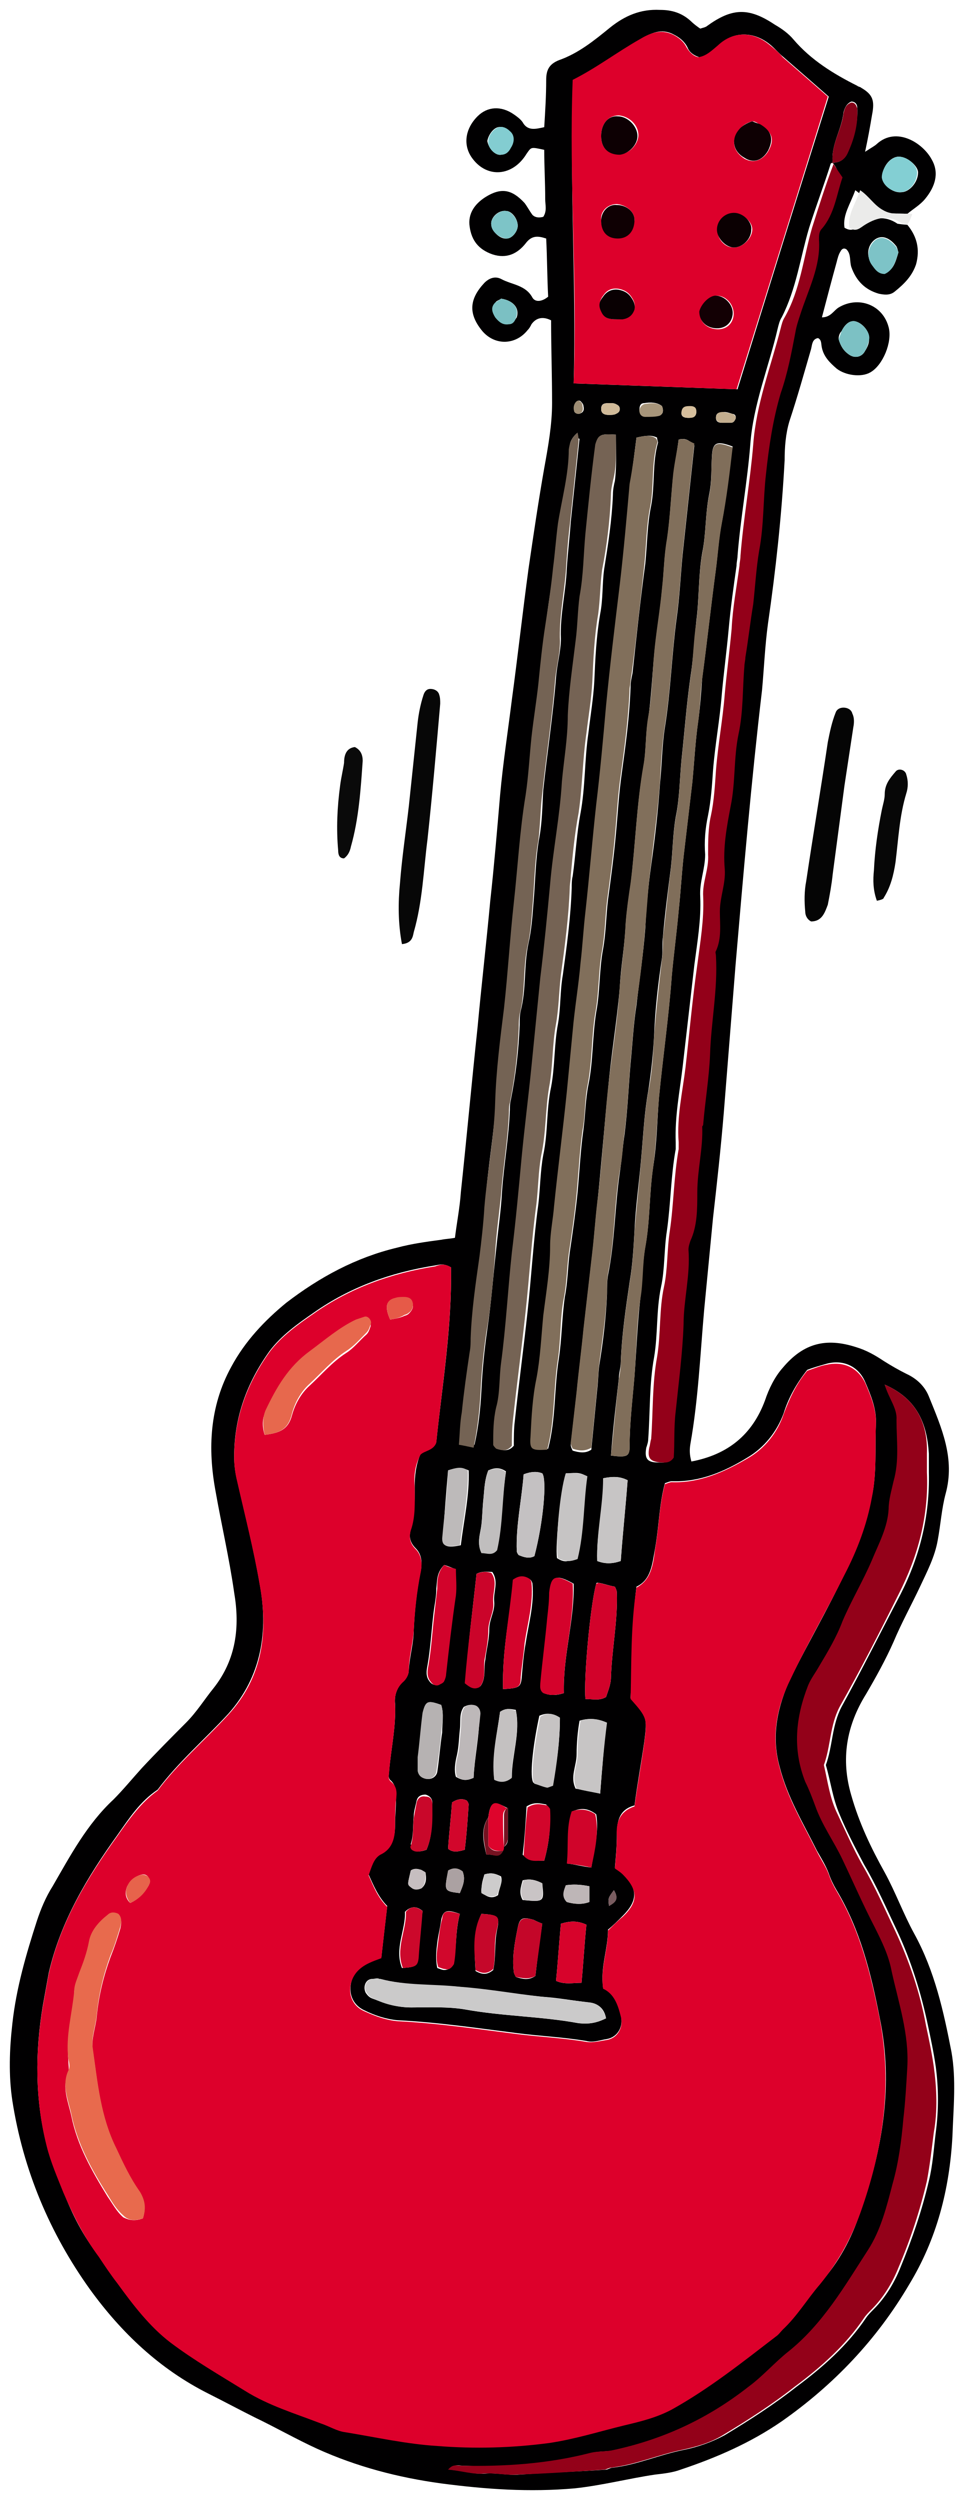 <svg xmlns="http://www.w3.org/2000/svg" xmlns:xlink="http://www.w3.org/1999/xlink" width="49.122" height="127.343" viewBox="14.918 2.847 49.122 127.343" version="1.1" xml:space="preserve">
  <defs/>
  <g>
    <title>guitar-electric1-b</title>
    <desc>Created with Sketch.</desc>
    <g id="music" stroke="none" fill-rule="evenodd">
      <g id="guitar-electric1-b" fill-rule="nonzero">
        <g id="Group">
          <path d="M 56.25 49.784 C 56.05 49.684 55.95 49.483 55.95 49.282 C 55.9 48.78 55.9 48.228 56 47.726 C 56.35 45.367 56.75 43.008 57.1 40.648 C 57.2 40.146 57.3 39.644 57.5 39.142 C 57.55 38.992 57.7 38.891 57.9 38.891 C 58.1 38.891 58.3 38.992 58.35 39.193 C 58.45 39.393 58.45 39.644 58.4 39.895 C 58.25 40.899 58.1 41.853 57.95 42.857 C 57.75 44.363 57.55 45.869 57.35 47.375 C 57.3 47.877 57.2 48.429 57.1 48.931 C 56.95 49.332 56.8 49.784 56.25 49.784 Z " id="Shape" fill="#050505" stroke-width="1"/>
          <path d="M 59.6 48.73 C 59.4 48.178 59.4 47.676 59.45 47.174 C 59.5 46.12 59.65 45.116 59.85 44.112 C 59.9 43.861 60 43.56 60 43.309 C 60 42.807 60.25 42.505 60.55 42.154 C 60.7 41.953 61.05 42.054 61.1 42.305 C 61.2 42.606 61.2 42.957 61.1 43.258 C 60.75 44.413 60.7 45.568 60.55 46.772 C 60.45 47.425 60.3 48.027 59.95 48.579 C 59.95 48.63 59.85 48.68 59.6 48.73 Z " id="Shape" fill="#070707" stroke-width="1"/>
        </g>
        <g id="Group">
          <path d="M 35.4 50.939 C 35.2 49.885 35.2 48.83 35.3 47.827 C 35.4 46.521 35.6 45.216 35.75 43.911 C 35.9 42.505 36.05 41.05 36.2 39.644 C 36.25 39.193 36.35 38.691 36.5 38.239 C 36.55 38.088 36.65 37.938 36.85 37.938 C 37.05 37.938 37.25 38.038 37.3 38.239 C 37.35 38.389 37.35 38.54 37.35 38.691 C 37.15 41 36.95 43.309 36.7 45.618 C 36.5 47.174 36.45 48.78 36 50.336 C 35.95 50.587 35.9 50.889 35.4 50.939 Z " id="Shape" fill="#070707" stroke-width="1"/>
          <path d="M 33 40.899 C 33.3 41.05 33.4 41.301 33.4 41.602 C 33.3 43.058 33.2 44.564 32.8 45.969 C 32.75 46.22 32.65 46.421 32.45 46.572 C 32.2 46.572 32.15 46.371 32.15 46.17 C 32.05 45.066 32.1 43.961 32.25 42.857 C 32.3 42.455 32.4 42.054 32.45 41.702 C 32.45 41.251 32.6 40.949 33 40.899 Z " id="Shape" fill="#0A0A0A" stroke-width="1"/>
        </g>
        <g id="Group">
          <path d="M 61.15 14.294 C 61.65 14.897 61.8 15.549 61.6 16.302 C 61.4 16.905 61 17.306 60.5 17.708 C 60.25 17.909 59.95 17.858 59.7 17.808 C 59 17.608 58.55 17.156 58.3 16.453 C 58.2 16.152 58.3 15.8 58.05 15.549 C 57.9 15.449 57.8 15.549 57.75 15.65 C 57.65 15.8 57.6 16.001 57.55 16.202 C 57.3 17.105 57.05 18.059 56.8 19.013 C 57.25 19.013 57.4 18.662 57.65 18.511 C 58.65 17.909 59.9 18.36 60.2 19.515 C 60.4 20.268 59.9 21.473 59.25 21.824 C 58.8 22.075 58 21.975 57.55 21.623 C 57.2 21.322 56.9 21.021 56.8 20.569 C 56.75 20.368 56.8 20.168 56.6 20.067 C 56.3 20.117 56.3 20.419 56.25 20.619 C 55.9 21.824 55.55 23.079 55.15 24.284 C 54.95 24.936 54.9 25.639 54.9 26.292 C 54.75 29.103 54.45 31.864 54.05 34.624 C 53.9 35.729 53.85 36.883 53.75 37.988 C 53.2 42.656 52.8 47.325 52.4 51.993 C 52.2 54.503 52 57.013 51.8 59.523 C 51.65 61.33 51.45 63.137 51.25 64.894 C 51.1 66.45 50.95 68.006 50.8 69.562 C 50.6 71.821 50.5 74.13 50.1 76.389 C 50.05 76.69 50.05 76.941 50.15 77.293 C 52 76.941 53.25 75.937 53.9 74.18 C 54.1 73.578 54.4 72.975 54.8 72.524 C 55.85 71.269 57 70.968 58.55 71.47 C 59.05 71.62 59.5 71.871 59.95 72.172 C 60.35 72.423 60.7 72.624 61.1 72.825 C 61.65 73.076 62.05 73.478 62.25 73.979 C 62.9 75.586 63.6 77.142 63.1 78.949 C 62.9 79.702 62.85 80.505 62.7 81.308 C 62.55 82.162 62.15 82.915 61.8 83.668 C 61.35 84.621 60.85 85.525 60.45 86.479 C 60.05 87.382 59.55 88.286 59.05 89.139 C 58.05 90.746 57.75 92.452 58.3 94.309 C 58.7 95.715 59.3 96.97 60 98.225 C 60.55 99.229 60.95 100.333 61.5 101.337 C 62.55 103.245 63 105.303 63.4 107.361 C 63.65 108.766 63.5 110.222 63.45 111.678 C 63.3 114.388 62.65 116.898 61.25 119.207 C 59.6 122.019 57.4 124.328 54.75 126.185 C 53.15 127.289 51.4 128.042 49.6 128.645 C 49.2 128.795 48.75 128.845 48.3 128.896 C 46.95 129.096 45.6 129.448 44.2 129.598 C 41.9 129.799 39.7 129.649 37.4 129.347 C 35.2 129.046 33.1 128.494 31.1 127.591 C 30 127.088 28.95 126.486 27.9 125.984 C 27.1 125.583 26.35 125.181 25.55 124.779 C 23.05 123.525 21.1 121.667 19.5 119.459 C 17.45 116.597 16.1 113.385 15.55 109.871 C 15.35 108.566 15.4 107.21 15.55 105.905 C 15.75 104.098 16.25 102.391 16.8 100.685 C 17 100.082 17.25 99.48 17.6 98.928 C 18.5 97.371 19.35 95.765 20.7 94.51 C 21.2 94.008 21.65 93.456 22.15 92.904 C 22.9 92.101 23.65 91.348 24.4 90.595 C 24.95 90.043 25.35 89.39 25.8 88.838 C 26.95 87.382 27.15 85.726 26.85 83.969 C 26.6 82.212 26.2 80.505 25.9 78.798 C 25.5 76.64 25.6 74.481 26.7 72.474 C 27.4 71.168 28.4 70.114 29.5 69.211 C 31.2 67.906 33.05 66.902 35.15 66.4 C 35.9 66.199 36.65 66.098 37.4 65.998 C 37.65 65.948 37.85 65.948 38.1 65.898 C 38.2 65.094 38.35 64.341 38.4 63.589 C 38.7 60.778 38.95 58.017 39.25 55.206 C 39.45 53.047 39.7 50.889 39.9 48.73 C 40.1 46.923 40.25 45.116 40.4 43.359 C 40.55 41.702 40.8 40.096 41 38.49 C 41.3 36.281 41.55 34.022 41.85 31.813 C 42.1 30.107 42.35 28.4 42.65 26.693 C 42.85 25.589 43.05 24.485 43.05 23.38 C 43.05 21.975 43 20.569 43 19.164 C 42.6 18.963 42.25 19.013 42 19.364 C 41.95 19.465 41.9 19.565 41.8 19.666 C 41.2 20.419 40.15 20.469 39.5 19.716 C 38.75 18.812 38.85 18.059 39.6 17.256 C 39.85 17.005 40.15 16.905 40.45 17.055 C 41 17.357 41.7 17.357 42.05 18.009 C 42.2 18.26 42.55 18.21 42.85 17.959 C 42.8 17.005 42.8 16.001 42.75 14.997 C 42.3 14.847 42 14.847 41.7 15.248 C 41.3 15.75 40.75 16.051 40 15.8 C 39.3 15.549 38.95 15.098 38.85 14.395 C 38.75 13.742 39.1 13.24 39.65 12.889 C 40.45 12.387 41 12.487 41.65 13.19 C 41.8 13.391 41.9 13.592 42.05 13.793 C 42.2 13.943 42.4 13.943 42.6 13.893 C 42.8 13.592 42.7 13.29 42.7 12.989 C 42.7 12.136 42.65 11.333 42.65 10.479 C 41.95 10.329 42 10.329 41.75 10.68 C 41.05 11.835 39.75 11.935 39 10.931 C 38.5 10.279 38.6 9.425 39.25 8.773 C 39.75 8.271 40.45 8.221 41.1 8.672 C 41.25 8.773 41.45 8.923 41.55 9.074 C 41.8 9.526 42.2 9.425 42.65 9.325 C 42.7 8.522 42.75 7.719 42.75 6.915 C 42.75 6.413 42.9 6.112 43.4 5.912 C 44.4 5.56 45.2 4.907 46 4.255 C 46.75 3.653 47.55 3.301 48.55 3.351 C 49.15 3.351 49.65 3.502 50.1 3.904 C 50.25 4.054 50.45 4.205 50.6 4.305 C 50.75 4.255 50.8 4.255 50.9 4.205 C 52.2 3.251 53.05 3.201 54.4 4.104 C 54.75 4.305 55.1 4.556 55.35 4.857 C 56.25 5.912 57.4 6.614 58.6 7.217 C 58.65 7.267 58.75 7.267 58.8 7.317 C 59.4 7.668 59.5 7.97 59.35 8.723 C 59.25 9.325 59.15 9.877 59 10.58 C 59.3 10.379 59.5 10.279 59.6 10.178 C 60.6 9.275 61.95 10.128 62.4 10.981 C 62.8 11.684 62.55 12.387 62.05 12.989 C 61.8 13.29 61.45 13.491 61.15 13.742 C 60.65 13.692 60.15 13.793 59.65 13.541 C 59.2 13.29 58.95 12.839 58.5 12.537 C 58.25 13.24 57.85 13.793 57.95 14.445 C 58.35 14.696 58.55 14.445 58.75 14.294 C 59.35 13.943 60 13.793 60.65 14.244 C 61 14.294 61.1 14.294 61.15 14.294 Z M 39.8 95.414 C 39.4 96.016 39.55 96.669 39.7 97.321 C 40.05 97.271 40.35 97.522 40.55 97.121 C 40.55 97.07 40.6 96.97 40.6 96.92 C 40.75 96.819 40.8 96.669 40.8 96.518 C 40.8 96.016 40.8 95.464 40.8 94.962 C 40.1 94.561 39.9 94.611 39.8 95.414 Z M 57.35 11.132 C 57.3 11.132 57.25 11.182 57.25 11.182 C 56.9 12.287 56.5 13.341 56.15 14.445 C 55.7 15.951 55.5 17.557 54.75 19.013 C 54.65 19.164 54.6 19.364 54.55 19.565 C 54.1 21.523 53.3 23.43 53.15 25.488 C 53 27.396 52.65 29.253 52.5 31.161 C 52.5 31.311 52.45 31.462 52.45 31.663 C 52.3 32.717 52.15 33.771 52.05 34.876 C 51.95 35.98 51.8 37.084 51.7 38.188 C 51.6 39.494 51.35 40.799 51.25 42.104 C 51.2 42.857 51.15 43.61 51 44.363 C 50.85 45.066 50.8 45.718 50.85 46.371 C 50.85 47.124 50.55 47.776 50.6 48.529 C 50.65 49.684 50.45 50.838 50.3 51.993 C 50.1 53.75 49.9 55.456 49.7 57.213 C 49.55 58.468 49.3 59.723 49.35 61.029 C 49.35 61.129 49.35 61.279 49.35 61.38 C 49.1 62.735 49.1 64.141 48.9 65.546 C 48.75 66.5 48.8 67.504 48.6 68.407 C 48.35 69.612 48.45 70.767 48.25 71.972 C 48 73.327 48.05 74.732 47.95 76.138 C 47.95 76.288 47.9 76.439 47.85 76.59 C 47.75 77.142 47.9 77.343 48.45 77.343 C 48.7 77.343 48.95 77.393 49.1 77.092 C 49.15 76.339 49.1 75.536 49.2 74.732 C 49.4 73.277 49.6 71.821 49.6 70.315 C 49.6 69.01 49.95 67.755 49.85 66.5 C 49.85 66.349 49.9 66.199 49.95 66.048 C 50.3 65.245 50.3 64.392 50.3 63.589 C 50.3 62.484 50.65 61.38 50.55 60.225 C 50.55 60.175 50.6 60.125 50.6 60.125 C 50.75 58.92 50.95 57.766 50.95 56.561 C 51 54.854 51.35 53.198 51.25 51.541 C 51.25 51.441 51.25 51.391 51.25 51.29 C 51.5 50.638 51.45 49.935 51.45 49.282 C 51.4 48.529 51.75 47.877 51.7 47.124 C 51.6 46.019 51.8 44.965 52 43.911 C 52.2 42.706 52.1 41.451 52.4 40.247 C 52.65 39.142 52.6 37.938 52.7 36.783 C 52.7 36.632 52.75 36.482 52.75 36.331 C 52.9 35.428 53 34.524 53.15 33.621 C 53.3 32.717 53.3 31.763 53.45 30.91 C 53.7 29.605 53.65 28.3 53.8 26.994 C 53.95 25.589 54.15 24.234 54.55 22.878 C 54.85 21.874 55.1 20.82 55.3 19.766 C 55.35 19.465 55.45 19.164 55.55 18.863 C 56 17.608 56.6 16.453 56.5 15.047 C 56.5 14.847 56.5 14.646 56.65 14.495 C 57.3 13.742 57.35 12.738 57.7 11.885 C 57.65 11.584 57.5 11.333 57.35 11.132 C 57.7 11.132 57.95 10.981 58.1 10.63 C 58.4 9.877 58.65 9.174 58.6 8.321 C 58.6 8.17 58.5 8.02 58.3 8.02 C 58.05 8.12 57.95 8.371 57.9 8.572 C 57.8 9.476 57.25 10.229 57.35 11.132 Z M 37.9 67.404 C 37.55 67.203 37.35 67.253 37.1 67.303 C 34.85 67.654 32.75 68.407 30.9 69.713 C 30.1 70.265 29.25 70.867 28.65 71.67 C 27.5 73.277 26.85 75.034 26.85 77.041 C 26.85 77.443 26.9 77.845 27 78.246 C 27.4 80.003 27.85 81.76 28.15 83.517 C 28.6 85.927 28.25 88.236 26.55 90.143 C 25.35 91.448 24 92.603 22.95 94.008 C 22.05 94.611 21.5 95.464 20.9 96.317 C 19.35 98.476 18 100.735 17.4 103.345 C 17.3 103.897 17.2 104.449 17.1 105.002 C 16.7 107.411 16.7 109.77 17.3 112.13 C 17.5 112.933 17.85 113.736 18.15 114.489 C 18.6 115.644 19.15 116.748 19.95 117.752 C 20.3 118.204 20.6 118.655 20.9 119.107 C 21.7 120.212 22.55 121.316 23.6 122.119 C 24.8 123.022 26.1 123.775 27.4 124.579 C 28.6 125.332 29.95 125.733 31.25 126.235 C 31.65 126.386 32.05 126.637 32.5 126.687 C 34.05 126.938 35.65 127.289 37.2 127.39 C 39.1 127.54 41 127.49 42.9 127.239 C 44.2 127.088 45.45 126.687 46.75 126.336 C 47.55 126.135 48.4 125.934 49.15 125.532 C 51.05 124.528 52.75 123.123 54.45 121.818 C 54.6 121.717 54.7 121.567 54.8 121.466 C 55.55 120.764 56.05 119.91 56.7 119.157 C 57.65 118.103 58.3 116.898 58.75 115.543 C 59.9 112.33 60.45 109.017 59.75 105.654 C 59.3 103.345 58.75 101.136 57.55 99.129 C 57.4 98.877 57.25 98.576 57.15 98.275 C 57 97.874 56.75 97.472 56.55 97.121 C 55.85 95.715 55.05 94.41 54.65 92.854 C 54.2 91.247 54.55 89.742 55.2 88.336 C 56.1 86.529 57.1 84.822 57.95 83.015 C 58.55 81.76 59.05 80.455 59.35 79.049 C 59.6 77.845 59.5 76.64 59.55 75.435 C 59.6 74.632 59.3 73.929 59 73.227 C 58.65 72.423 57.85 72.072 57 72.323 C 56.65 72.423 56.3 72.524 56.05 72.624 C 55.5 73.327 55.1 74.03 54.85 74.833 C 54.5 75.787 53.85 76.59 53 77.092 C 51.85 77.794 50.6 78.347 49.15 78.296 C 49.05 78.296 48.95 78.347 48.8 78.397 C 48.5 79.501 48.5 80.606 48.3 81.71 C 48.15 82.513 48.1 83.316 47.35 83.668 C 47.1 85.625 47.15 87.483 47.05 89.34 C 47.9 90.294 47.9 90.344 47.75 91.549 C 47.6 92.603 47.4 93.657 47.25 94.811 C 46.5 95.012 46.35 95.564 46.35 96.317 C 46.35 96.87 46.3 97.422 46.25 97.974 C 46.4 98.074 46.55 98.175 46.65 98.275 C 47.45 99.078 47.4 99.681 46.65 100.434 C 46.4 100.685 46.15 100.936 45.9 101.136 C 45.9 102.14 45.5 103.044 45.65 104.098 C 46.25 104.349 46.4 104.901 46.55 105.504 C 46.7 106.056 46.4 106.608 45.85 106.708 C 45.5 106.758 45.15 106.909 44.8 106.809 C 43.6 106.608 42.4 106.558 41.25 106.407 C 39.25 106.156 37.25 105.855 35.2 105.754 C 34.6 105.704 34 105.504 33.5 105.253 C 32.7 104.901 32.55 103.947 33.1 103.245 C 33.45 102.843 33.95 102.692 34.35 102.542 C 34.45 101.638 34.55 100.785 34.65 99.932 C 34.2 99.48 33.95 98.877 33.7 98.325 C 33.85 97.874 33.95 97.422 34.3 97.271 C 34.95 96.92 35.05 96.368 35.05 95.765 C 35.05 95.313 35.1 94.862 35.1 94.46 C 35.1 94.109 35.1 93.808 34.85 93.556 C 34.65 93.406 34.75 93.205 34.75 93.004 C 34.85 91.9 35.1 90.796 35.05 89.641 C 35 89.189 35.15 88.788 35.5 88.436 C 35.65 88.286 35.75 88.135 35.75 87.884 C 35.8 87.181 36 86.529 36 85.876 C 36.05 84.872 36.15 83.868 36.35 82.915 C 36.45 82.413 36.4 82.011 36.1 81.71 C 35.8 81.409 35.75 81.108 35.85 80.756 C 36.05 80.053 36.05 79.351 36.05 78.598 C 36.05 78.046 36.1 77.493 36.35 76.891 C 36.55 76.64 37 76.64 37.15 76.288 C 37.45 73.427 37.95 70.466 37.9 67.404 Z M 44.15 22.376 C 47 22.477 49.7 22.577 52.5 22.677 C 54.05 17.658 55.6 12.688 57.15 7.769 C 56.35 7.066 55.6 6.413 54.85 5.761 C 54.6 5.56 54.4 5.309 54.15 5.108 C 53.35 4.456 52.3 4.405 51.55 5.159 C 51.25 5.46 50.95 5.711 50.55 5.761 C 50.25 5.66 50.05 5.51 49.95 5.259 C 49.8 4.958 49.55 4.757 49.25 4.606 C 48.6 4.255 48.05 4.556 47.55 4.857 C 46.45 5.51 45.35 6.313 44.15 6.915 C 43.9 12.036 44.3 17.105 44.15 22.376 Z M 60 73.377 C 60.25 74.08 60.7 74.582 60.7 75.184 C 60.75 76.238 60.85 77.242 60.55 78.296 C 60.4 78.748 60.3 79.25 60.3 79.702 C 60.25 80.656 59.85 81.459 59.45 82.312 C 59 83.366 58.4 84.37 57.95 85.424 C 57.6 86.228 57.2 87.031 56.75 87.734 C 56.55 88.035 56.35 88.336 56.2 88.687 C 55.6 90.294 55.4 91.95 56.05 93.607 C 56.2 94.008 56.4 94.41 56.55 94.811 C 56.9 95.815 57.5 96.669 57.95 97.572 C 58.5 98.727 59 99.881 59.6 101.036 C 59.95 101.739 60.25 102.492 60.45 103.245 C 60.8 104.901 61.35 106.457 61.25 108.164 C 61.2 109.017 61.15 109.921 61.05 110.774 C 60.95 111.879 60.75 112.983 60.5 114.087 C 60.2 115.242 59.9 116.447 59.25 117.451 C 58.05 119.308 56.95 121.165 55.2 122.621 C 54.5 123.223 53.85 123.876 53.15 124.428 C 51.1 125.984 48.8 127.088 46.3 127.641 C 45.9 127.741 45.5 127.691 45.1 127.791 C 42.95 128.394 40.75 128.544 38.5 128.444 C 38.3 128.444 38.05 128.344 37.85 128.645 C 38.5 128.695 39.1 128.896 39.65 128.845 C 40.25 128.795 40.8 128.946 41.4 128.896 C 42.85 128.795 44.35 128.745 45.8 128.645 C 45.9 128.645 46 128.544 46.15 128.544 C 47.4 128.394 48.5 127.892 49.75 127.641 C 50.5 127.49 51.2 127.239 51.85 126.888 C 53.1 126.135 54.35 125.332 55.5 124.428 C 56.85 123.424 58.1 122.32 59.05 120.914 C 59.15 120.764 59.3 120.613 59.45 120.463 C 60.05 119.86 60.5 119.107 60.8 118.354 C 61.4 116.898 61.9 115.443 62.25 113.937 C 62.45 113.134 62.5 112.28 62.6 111.477 C 62.75 110.373 62.75 109.218 62.6 108.114 C 62.5 107.411 62.35 106.708 62.2 106.005 C 61.85 104.349 61.35 102.743 60.65 101.237 C 60.1 100.082 59.6 98.928 58.95 97.823 C 58.5 96.97 58.05 96.117 57.7 95.263 C 57.35 94.46 57.25 93.607 57 92.753 C 57.35 91.8 57.3 90.746 57.8 89.792 C 58.85 87.884 59.8 85.977 60.8 84.069 C 61.8 82.112 62.3 80.053 62.25 77.845 C 62.25 77.543 62.25 77.192 62.25 76.891 C 62.15 75.285 61.6 74.08 60 73.377 Z M 47.35 25.137 C 47.25 25.94 47.15 26.693 47.05 27.446 C 46.85 29.153 46.75 30.86 46.55 32.566 C 46.35 34.624 46.05 36.683 45.85 38.741 C 45.7 40.397 45.5 42.104 45.35 43.761 C 45.15 45.568 45.05 47.425 44.8 49.232 C 44.7 50.085 44.65 50.989 44.55 51.842 C 44.45 52.997 44.25 54.151 44.15 55.306 C 44.05 56.36 43.95 57.364 43.85 58.418 C 43.65 60.376 43.4 62.283 43.2 64.241 C 43.1 64.894 43 65.596 43 66.249 C 42.95 67.454 42.8 68.659 42.65 69.813 C 42.55 70.867 42.5 71.972 42.3 73.026 C 42.1 73.979 42.1 75.034 42 75.987 C 41.95 76.64 42.05 76.74 42.85 76.64 C 43.25 75.134 43.15 73.578 43.4 72.022 C 43.55 71.018 43.55 69.964 43.7 68.909 C 43.85 68.156 43.85 67.404 43.95 66.651 C 44.1 65.647 44.25 64.593 44.35 63.589 C 44.45 62.534 44.5 61.43 44.65 60.376 C 44.75 59.623 44.75 58.87 44.9 58.117 C 45.15 56.912 45.1 55.657 45.3 54.402 C 45.5 53.348 45.45 52.244 45.65 51.19 C 45.8 50.336 45.8 49.533 45.9 48.68 C 46.05 47.575 46.2 46.471 46.3 45.367 C 46.4 44.313 46.45 43.309 46.6 42.255 C 46.8 40.799 47 39.343 47.05 37.837 C 47.05 37.586 47.1 37.385 47.15 37.134 C 47.35 35.277 47.55 33.42 47.8 31.562 C 47.9 30.558 47.9 29.555 48.1 28.601 C 48.3 27.547 48.15 26.442 48.45 25.388 C 48.45 25.338 48.4 25.238 48.4 25.137 C 48.1 24.987 47.8 25.037 47.35 25.137 Z M 49.5 25.238 C 49.4 25.94 49.3 26.643 49.2 27.296 C 49.1 28.35 49.05 29.354 48.9 30.408 C 48.75 31.261 48.75 32.064 48.65 32.918 C 48.55 34.022 48.35 35.127 48.25 36.231 C 48.15 37.285 48.1 38.389 47.95 39.444 C 47.8 40.297 47.85 41.1 47.7 41.953 C 47.35 43.911 47.3 45.919 47.05 47.927 C 46.95 48.579 46.85 49.282 46.8 49.935 C 46.75 51.039 46.55 52.093 46.5 53.147 C 46.35 54.904 46.05 56.611 45.9 58.368 C 45.7 60.326 45.55 62.283 45.35 64.191 C 45.25 65.044 45.2 65.847 45.1 66.701 C 44.95 68.006 44.8 69.311 44.65 70.616 C 44.55 71.67 44.4 72.775 44.3 73.829 C 44.2 74.682 44.1 75.586 44 76.439 C 44 76.54 44.05 76.64 44.1 76.74 C 44.45 76.841 44.75 76.891 45.05 76.69 C 45.15 75.686 45.25 74.632 45.35 73.628 C 45.4 73.227 45.4 72.825 45.45 72.423 C 45.65 71.219 45.8 69.964 45.85 68.759 C 45.85 68.458 45.85 68.106 45.9 67.805 C 46.25 66.098 46.25 64.291 46.5 62.585 C 46.6 61.932 46.65 61.229 46.75 60.577 C 46.9 59.372 46.95 58.167 47.05 57.013 C 47.15 56.009 47.2 55.005 47.35 54.051 C 47.5 52.746 47.7 51.441 47.8 50.136 C 47.85 49.081 47.95 47.977 48.1 46.923 C 48.3 45.517 48.45 44.162 48.55 42.757 C 48.65 41.803 48.65 40.849 48.8 39.895 C 49.1 38.038 49.15 36.181 49.4 34.323 C 49.55 33.269 49.6 32.165 49.7 31.111 C 49.9 29.253 50.1 27.396 50.3 25.539 C 50.05 25.288 49.85 25.137 49.5 25.238 Z M 46.3 24.987 C 45.5 24.936 45.4 24.987 45.35 25.488 C 45.2 26.994 45 28.5 44.85 30.006 C 44.75 31.061 44.75 32.165 44.55 33.219 C 44.4 33.972 44.45 34.725 44.35 35.478 C 44.15 36.733 43.95 37.988 43.95 39.293 C 43.9 40.397 43.7 41.502 43.65 42.656 C 43.55 44.413 43.2 46.12 43.05 47.877 C 42.9 49.483 42.75 51.039 42.55 52.645 C 42.4 54.151 42.25 55.657 42.1 57.163 C 41.95 58.719 41.75 60.276 41.6 61.781 C 41.45 63.388 41.3 65.044 41.1 66.651 C 40.9 68.508 40.8 70.415 40.55 72.273 C 40.45 73.026 40.5 73.779 40.3 74.532 C 40.15 75.184 40.15 75.787 40.15 76.439 C 40.15 76.489 40.25 76.59 40.3 76.64 C 40.55 76.74 40.85 76.79 41.1 76.489 C 41.1 76.088 41.1 75.636 41.15 75.234 C 41.35 73.377 41.6 71.52 41.8 69.662 C 42 67.855 42.1 65.998 42.35 64.191 C 42.45 63.337 42.45 62.484 42.6 61.681 C 42.85 60.526 42.75 59.372 43 58.217 C 43.2 57.163 43.15 56.059 43.35 55.005 C 43.5 54.151 43.45 53.348 43.6 52.495 C 43.8 51.039 44 49.583 44.05 48.078 C 44.05 47.877 44.05 47.676 44.1 47.475 C 44.25 46.421 44.3 45.317 44.5 44.263 C 44.75 42.907 44.7 41.552 44.9 40.196 C 45 39.343 45.15 38.44 45.2 37.586 C 45.25 36.432 45.3 35.277 45.5 34.123 C 45.65 33.37 45.6 32.617 45.7 31.864 C 45.9 30.609 46.1 29.354 46.15 28.049 C 46.15 27.798 46.2 27.547 46.25 27.346 C 46.35 26.593 46.3 25.84 46.3 24.987 Z M 44.35 24.886 C 44.05 25.137 43.95 25.388 43.95 25.589 C 43.95 26.894 43.6 28.099 43.4 29.354 C 43.3 30.107 43.2 30.86 43.15 31.613 C 43.05 32.617 42.85 33.57 42.75 34.574 C 42.6 35.578 42.5 36.532 42.4 37.536 C 42.3 38.44 42.15 39.343 42.05 40.247 C 41.95 41.251 41.95 42.255 41.75 43.208 C 41.45 45.015 41.35 46.873 41.15 48.68 C 40.95 50.487 40.85 52.244 40.65 54.051 C 40.45 55.657 40.25 57.213 40.2 58.82 C 40.1 60.627 39.75 62.384 39.65 64.191 C 39.6 65.044 39.5 65.847 39.4 66.701 C 39.2 68.106 39 69.462 38.95 70.867 C 38.95 71.118 38.95 71.369 38.9 71.57 C 38.75 72.574 38.6 73.628 38.5 74.632 C 38.45 75.184 38.4 75.736 38.35 76.288 C 38.65 76.339 38.85 76.389 39.1 76.439 C 39.3 75.536 39.4 74.632 39.45 73.678 C 39.5 72.624 39.6 71.62 39.75 70.566 C 39.95 69.211 40.05 67.855 40.2 66.5 C 40.3 65.496 40.45 64.492 40.5 63.538 C 40.6 62.133 40.85 60.778 40.9 59.372 C 40.9 59.221 40.9 59.071 40.95 58.87 C 41.2 57.615 41.35 56.36 41.4 55.055 C 41.4 54.804 41.4 54.553 41.45 54.352 C 41.75 53.198 41.6 52.043 41.85 50.889 C 42 50.236 42.05 49.533 42.1 48.881 C 42.2 47.776 42.2 46.622 42.4 45.517 C 42.55 44.714 42.55 43.911 42.6 43.108 C 42.8 41.2 43.1 39.293 43.25 37.385 C 43.3 36.683 43.5 36.03 43.5 35.377 C 43.45 34.173 43.75 33.018 43.8 31.813 C 43.85 31.01 43.95 30.207 44 29.454 C 44.15 28.049 44.3 26.593 44.45 25.187 C 44.4 25.238 44.35 25.087 44.35 24.886 Z M 46.05 76.991 C 46.85 77.092 47 77.041 47 76.54 C 47 75.335 47.15 74.13 47.25 72.925 C 47.35 71.62 47.4 70.265 47.55 68.96 C 47.65 68.106 47.65 67.203 47.8 66.349 C 48.05 64.994 48 63.639 48.2 62.283 C 48.4 61.079 48.4 59.874 48.5 58.719 C 48.7 56.661 49 54.603 49.15 52.545 C 49.25 51.441 49.4 50.336 49.5 49.232 C 49.6 48.328 49.65 47.425 49.75 46.471 C 49.9 45.216 50.05 43.911 50.2 42.656 C 50.3 41.602 50.35 40.598 50.5 39.544 C 50.6 38.841 50.65 38.088 50.7 37.385 C 50.95 35.528 51.15 33.671 51.4 31.813 C 51.5 31.01 51.55 30.207 51.7 29.454 C 51.95 28.149 52.05 26.844 52.25 25.589 C 51.45 25.288 51.25 25.388 51.2 25.991 C 51.15 26.693 51.2 27.346 51.05 28.049 C 50.85 29.053 50.9 30.056 50.7 31.01 C 50.5 32.165 50.55 33.319 50.4 34.474 C 50.3 35.428 50.25 36.381 50.1 37.335 C 49.9 38.741 49.8 40.096 49.65 41.502 C 49.55 42.505 49.55 43.51 49.35 44.463 C 49.2 45.317 49.2 46.22 49.1 47.074 C 48.95 48.228 48.8 49.383 48.7 50.537 C 48.65 50.889 48.7 51.24 48.65 51.642 C 48.45 52.947 48.3 54.252 48.25 55.557 C 48.2 56.511 48.1 57.464 47.95 58.418 C 47.75 59.523 47.7 60.627 47.6 61.731 C 47.5 62.986 47.3 64.291 47.25 65.546 C 47.2 66.4 47.15 67.303 47 68.156 C 46.8 69.512 46.6 70.867 46.55 72.222 C 46.55 72.524 46.45 72.775 46.45 73.076 C 46.3 74.381 46.15 75.636 46.05 76.991 Z M 45.8 105.654 C 45.7 105.102 45.35 104.901 44.95 104.851 C 44.1 104.751 43.3 104.6 42.45 104.55 C 41.05 104.399 39.7 104.198 38.3 104.048 C 36.95 103.947 35.6 103.998 34.25 103.646 C 34.15 103.596 34 103.646 33.9 103.646 C 33.55 103.646 33.4 104.048 33.55 104.349 C 33.65 104.5 33.75 104.6 33.9 104.65 C 34.55 104.901 35.2 105.102 35.85 105.102 C 36.75 105.102 37.7 105.052 38.6 105.202 C 40.55 105.554 42.5 105.554 44.4 105.905 C 44.9 105.955 45.3 105.905 45.8 105.654 Z M 44.75 89.39 C 45.15 89.39 45.45 89.49 45.8 89.29 C 45.9 88.989 46.05 88.637 46.05 88.286 C 46.1 86.83 46.4 85.424 46.35 83.969 C 46.35 83.868 46.3 83.768 46.25 83.668 C 45.95 83.617 45.7 83.517 45.4 83.467 C 45.35 83.467 45.3 83.467 45.3 83.517 C 45 84.571 44.65 88.386 44.75 89.39 Z M 43.65 89.089 C 43.6 87.181 44.2 85.374 44.15 83.517 C 43.25 83.015 43.05 83.115 42.95 83.969 C 42.9 84.421 42.85 84.822 42.85 85.274 C 42.75 86.378 42.6 87.483 42.5 88.587 C 42.5 88.737 42.45 88.888 42.65 89.089 C 42.85 89.189 43.2 89.24 43.65 89.089 Z M 40.55 88.888 C 41.35 88.838 41.45 88.788 41.5 88.336 C 41.55 87.734 41.6 87.131 41.7 86.579 C 41.85 85.575 42.15 84.571 42.05 83.517 C 42.05 83.467 42 83.366 41.95 83.316 C 41.7 83.166 41.45 83.115 41.1 83.366 C 40.9 85.073 40.5 86.93 40.55 88.888 Z M 37.55 82.563 C 37.15 82.965 37.2 83.366 37.15 83.768 C 37.15 84.22 37.05 84.621 37 85.073 C 36.9 85.927 36.85 86.83 36.7 87.683 C 36.65 87.934 36.6 88.236 36.8 88.487 C 36.9 88.637 37.05 88.687 37.2 88.687 C 37.3 88.687 37.4 88.587 37.5 88.487 C 37.55 88.386 37.6 88.286 37.6 88.135 C 37.75 86.78 37.9 85.475 38.1 84.119 C 38.15 83.718 38.1 83.266 38.1 82.764 C 37.95 82.714 37.75 82.613 37.55 82.563 Z M 39.2 83.015 C 39 84.872 38.75 86.73 38.65 88.537 C 38.9 88.737 39.1 88.888 39.4 88.737 C 39.7 88.336 39.55 87.834 39.65 87.382 C 39.7 86.88 39.85 86.378 39.85 85.826 C 39.85 85.324 40.15 84.922 40.1 84.421 C 40.05 83.919 40.35 83.417 40 82.915 C 39.7 82.915 39.5 82.864 39.2 83.015 Z M 43.75 77.895 C 43.5 78.748 43.2 81.509 43.3 82.212 C 43.45 82.312 43.65 82.413 43.85 82.362 C 44 82.362 44.15 82.312 44.3 82.262 C 44.65 80.856 44.6 79.401 44.8 78.046 C 44.45 77.794 44.1 77.895 43.75 77.895 Z M 46.55 82.362 C 46.65 80.957 46.8 79.602 46.9 78.246 C 46.5 78.046 46.15 78.046 45.65 78.146 C 45.7 79.551 45.3 80.957 45.35 82.362 C 45.75 82.513 46.1 82.513 46.55 82.362 Z M 45.5 94.209 C 45.6 92.904 45.7 91.749 45.8 90.595 C 45.35 90.394 44.95 90.344 44.45 90.495 C 44.35 91.047 44.3 91.649 44.3 92.201 C 44.3 92.804 43.95 93.356 44.25 93.958 C 44.65 94.008 45 94.109 45.5 94.209 Z M 41.6 77.945 C 41.5 79.25 41.2 80.555 41.25 81.861 C 41.25 81.911 41.3 82.011 41.35 82.061 C 41.6 82.162 41.85 82.262 42.15 82.112 C 42.6 80.405 42.8 78.246 42.55 77.895 C 42.3 77.794 42 77.794 41.6 77.945 Z M 39.8 77.744 C 39.6 78.246 39.6 78.748 39.55 79.2 C 39.5 79.652 39.5 80.053 39.45 80.505 C 39.4 80.957 39.2 81.409 39.45 81.911 C 39.75 81.911 40 82.061 40.25 81.76 C 40.5 80.455 40.5 79.1 40.7 77.794 C 40.4 77.594 40.15 77.594 39.8 77.744 Z M 43.45 90.344 C 43.05 90.093 42.75 90.093 42.4 90.243 C 42.05 91.85 41.9 93.406 42.1 93.657 C 42.3 93.707 42.55 93.808 42.75 93.858 C 42.8 93.858 42.9 93.808 43.05 93.757 C 43.3 92.653 43.45 91.498 43.45 90.344 Z M 37.75 77.744 C 37.65 78.899 37.55 80.053 37.5 81.208 C 37.45 81.609 37.7 81.71 38.4 81.559 C 38.55 80.304 38.85 78.999 38.8 77.744 C 38.45 77.594 38.2 77.594 37.75 77.744 Z M 43.5 100.835 C 43.4 101.839 43.35 102.793 43.25 103.747 C 43.7 103.947 44.1 103.847 44.55 103.847 C 44.65 102.793 44.7 101.839 44.8 100.885 C 44.35 100.685 44 100.685 43.5 100.835 Z M 45.05 97.974 C 45.2 97.02 45.45 96.117 45.3 95.263 C 44.9 94.962 44.55 94.912 44.1 95.113 C 43.8 95.966 43.95 96.87 43.85 97.773 C 44.25 97.823 44.6 97.924 45.05 97.974 Z M 37.4 89.691 C 36.7 89.44 36.6 89.49 36.5 90.093 C 36.4 90.846 36.3 91.599 36.25 92.352 C 36.25 92.603 36.2 92.804 36.25 93.055 C 36.25 93.305 36.45 93.406 36.65 93.456 C 36.9 93.506 37.15 93.356 37.2 93.105 C 37.3 92.452 37.35 91.749 37.45 91.097 C 37.45 90.645 37.55 90.143 37.4 89.691 Z M 42.55 100.835 C 42.3 100.735 42.2 100.685 42.1 100.634 C 41.55 100.484 41.4 100.534 41.3 101.036 C 41.15 101.789 41 102.542 41.1 103.295 C 41.1 103.345 41.15 103.445 41.2 103.546 C 41.5 103.646 41.85 103.747 42.2 103.496 C 42.3 102.642 42.4 101.789 42.55 100.835 Z M 40.4 90.043 C 40.25 91.147 40 92.302 40.1 93.456 C 40.45 93.607 40.7 93.657 41 93.356 C 41 92.251 41.45 91.097 41.2 89.942 C 40.9 89.892 40.7 89.842 40.4 90.043 Z M 39.05 93.406 C 39.1 92.352 39.35 91.298 39.35 90.143 C 39.35 89.993 39.3 89.792 39.15 89.742 C 38.95 89.641 38.75 89.691 38.55 89.792 C 38.3 90.143 38.4 90.545 38.35 90.946 C 38.3 91.398 38.3 91.8 38.2 92.251 C 38.1 92.653 38.05 93.055 38.15 93.356 C 38.5 93.556 38.7 93.556 39.05 93.406 Z M 42.65 97.623 C 42.9 96.719 43 95.866 42.9 94.962 C 42.9 94.912 42.8 94.862 42.75 94.761 C 42.45 94.711 42.15 94.611 41.75 94.862 C 41.7 95.665 41.65 96.518 41.55 97.321 C 41.9 97.673 42.25 97.623 42.65 97.623 Z M 39.45 100.333 C 39 101.287 39.1 102.291 39.15 103.245 C 39.5 103.445 39.75 103.445 40.05 103.195 C 40.2 102.542 40.1 101.839 40.25 101.136 C 40.4 100.484 40.3 100.383 39.45 100.333 Z M 36.45 100.183 C 36.2 99.982 35.9 99.881 35.55 100.233 C 35.6 101.136 35 102.09 35.4 103.094 C 36.1 103.044 36.15 102.994 36.2 102.592 C 36.3 101.789 36.35 100.986 36.45 100.183 Z M 36.65 97.07 C 37 96.267 36.9 95.464 36.95 94.661 C 36.95 94.46 36.8 94.309 36.6 94.259 C 36.35 94.259 36.2 94.36 36.15 94.561 C 36.1 94.811 36 95.113 36 95.364 C 35.95 95.815 36 96.317 35.85 96.769 C 35.85 96.819 35.9 96.92 35.9 96.97 C 36.1 97.221 36.35 97.171 36.65 97.07 Z M 38.35 100.333 C 37.65 100.082 37.5 100.183 37.4 100.634 C 37.35 101.036 37.25 101.387 37.2 101.789 C 37.15 102.191 37.1 102.642 37.2 103.094 C 37.35 103.144 37.45 103.195 37.55 103.195 C 37.7 103.195 37.85 103.144 38 102.944 C 38.2 102.14 38.1 101.287 38.35 100.333 Z M 60.65 10.831 C 60.25 10.881 59.85 11.383 59.9 11.885 C 59.95 12.287 60.4 12.688 60.85 12.638 C 61.25 12.638 61.7 12.136 61.7 11.634 C 61.7 11.283 61.1 10.781 60.65 10.831 Z M 38.6 97.07 C 38.7 96.267 38.75 95.514 38.8 94.761 C 38.8 94.711 38.75 94.611 38.7 94.561 C 38.5 94.46 38.25 94.46 37.95 94.661 C 37.9 95.414 37.8 96.217 37.75 97.02 C 38 97.221 38.25 97.171 38.6 97.07 Z M 57.65 20.117 C 57.75 20.469 57.9 20.72 58.2 20.921 C 58.5 21.121 58.85 21.021 59 20.72 C 59.1 20.569 59.2 20.368 59.2 20.168 C 59.25 19.766 58.9 19.314 58.5 19.214 C 58.25 19.164 58 19.314 57.8 19.716 C 57.7 19.816 57.65 19.967 57.65 20.117 Z M 60.7 15.7 C 60.65 15.549 60.65 15.499 60.6 15.399 C 60.25 14.947 59.85 14.796 59.5 15.047 C 59.1 15.349 59.05 15.901 59.35 16.302 C 59.5 16.503 59.65 16.754 60 16.754 C 60.45 16.604 60.55 16.202 60.7 15.7 Z M 41.3 14.345 C 41.3 13.993 41 13.592 40.7 13.592 C 40.3 13.541 39.9 13.943 39.95 14.294 C 40 14.646 40.4 15.047 40.75 14.997 C 41 14.997 41.3 14.646 41.3 14.345 Z M 40.45 10.73 C 40.65 10.68 40.8 10.58 40.9 10.379 C 41.1 10.028 41.1 9.726 40.85 9.526 C 40.7 9.375 40.55 9.275 40.3 9.325 C 40.05 9.375 39.8 9.726 39.75 10.028 C 39.8 10.379 40.15 10.781 40.45 10.73 Z M 42.55 98.777 C 42.25 98.626 41.95 98.526 41.55 98.626 C 41.45 98.978 41.35 99.279 41.55 99.63 C 42.65 99.731 42.65 99.731 42.55 98.777 Z M 40.45 18.059 C 40.4 18.11 40.25 18.16 40.2 18.21 C 40 18.461 40.05 18.712 40.2 18.963 C 40.35 19.214 40.6 19.364 40.9 19.314 C 41.05 19.314 41.15 19.164 41.25 19.013 C 41.4 18.561 41.1 18.16 40.45 18.059 Z M 44.95 98.928 C 44.45 98.827 44.1 98.827 43.75 98.877 C 43.65 99.229 43.55 99.48 43.8 99.731 C 44.15 99.831 44.55 99.881 44.95 99.731 C 44.95 99.48 44.95 99.279 44.95 98.928 Z M 39.6 98.325 C 39.5 98.677 39.4 98.978 39.5 99.279 C 39.75 99.48 40 99.58 40.3 99.379 C 40.35 99.028 40.55 98.727 40.45 98.426 C 40.15 98.275 39.95 98.225 39.6 98.325 Z M 38.35 99.279 C 38.5 98.877 38.65 98.576 38.5 98.225 C 38.3 98.024 38.05 98.024 37.75 98.175 C 37.55 99.179 37.55 99.179 38.35 99.279 Z M 48.65 23.531 C 48.4 23.33 48.05 23.33 47.75 23.38 C 47.55 23.38 47.5 23.531 47.5 23.732 C 47.5 23.882 47.6 24.033 47.8 24.033 C 48.05 24.033 48.3 24.083 48.5 23.983 C 48.7 23.983 48.75 23.782 48.65 23.531 Z M 36.6 98.225 C 36.5 98.175 36.4 98.074 36.3 98.074 C 36.15 98.024 36 98.024 35.85 98.124 C 35.7 98.827 35.65 98.827 35.85 98.978 C 36 99.078 36.2 99.129 36.4 99.028 C 36.65 98.827 36.65 98.526 36.6 98.225 Z M 51.8 23.832 C 51.6 23.882 51.4 23.832 51.4 24.133 C 51.4 24.334 51.55 24.384 51.7 24.384 C 51.85 24.384 52 24.384 52.15 24.384 C 52.3 24.384 52.35 24.284 52.4 24.183 C 52.45 24.033 52.35 23.932 52.25 23.932 C 52.1 23.882 51.95 23.832 51.8 23.832 Z M 46 23.38 C 45.75 23.38 45.55 23.38 45.55 23.681 C 45.55 23.932 45.75 23.983 45.95 23.983 C 46.05 23.983 46.2 23.983 46.3 23.932 C 46.4 23.882 46.5 23.832 46.5 23.681 C 46.5 23.531 46.4 23.481 46.3 23.43 C 46.2 23.38 46.1 23.38 46 23.38 Z M 50 24.133 C 50.2 24.133 50.4 24.083 50.4 23.832 C 50.4 23.631 50.25 23.581 50.1 23.581 C 49.9 23.531 49.7 23.581 49.65 23.832 C 49.6 24.083 49.8 24.133 50 24.133 Z M 44.4 23.932 C 44.65 23.882 44.7 23.732 44.65 23.531 C 44.65 23.43 44.55 23.33 44.5 23.28 C 44.35 23.179 44.2 23.38 44.2 23.631 C 44.15 23.782 44.15 23.882 44.4 23.932 Z M 45.95 99.932 C 46.3 99.731 46.45 99.53 46.2 99.129 C 45.9 99.53 45.9 99.53 45.95 99.932 Z " id="Shape" fill="#010001" stroke-width="1"/>
          <path d="M 61.15 14.294 C 61.05 14.294 61 14.244 60.9 14.244 C 60.25 13.793 59.65 13.893 59 14.294 C 58.75 14.445 58.55 14.696 58.2 14.445 C 58.1 13.793 58.5 13.24 58.75 12.537 C 59.2 12.839 59.45 13.29 59.9 13.541 C 60.4 13.843 60.9 13.692 61.4 13.742 C 61.35 13.943 61.25 14.144 61.15 14.294 Z " id="Shape" fill="#EBEBEA" stroke-width="1"/>
          <path d="M 37.9 67.404 C 37.95 70.415 37.45 73.377 37.15 76.339 C 37 76.74 36.55 76.74 36.35 76.941 C 36.05 77.493 36 78.046 36.05 78.648 C 36.05 79.351 36.1 80.104 35.85 80.806 C 35.75 81.158 35.8 81.459 36.1 81.76 C 36.4 82.061 36.45 82.513 36.35 82.965 C 36.15 83.969 36.05 84.973 36 85.927 C 35.95 86.629 35.75 87.282 35.75 87.934 C 35.75 88.135 35.65 88.336 35.5 88.487 C 35.15 88.788 35 89.189 35.05 89.691 C 35.1 90.796 34.85 91.9 34.75 93.055 C 34.75 93.255 34.65 93.456 34.85 93.607 C 35.15 93.858 35.15 94.159 35.1 94.51 C 35.05 94.962 35.05 95.414 35.05 95.815 C 35.05 96.418 34.95 97.02 34.3 97.321 C 33.95 97.522 33.85 97.974 33.7 98.376 C 33.95 98.928 34.15 99.48 34.65 99.982 C 34.55 100.835 34.45 101.689 34.35 102.592 C 33.95 102.743 33.45 102.893 33.1 103.295 C 32.55 103.947 32.65 104.951 33.5 105.303 C 34.05 105.554 34.6 105.754 35.2 105.805 C 37.25 105.905 39.25 106.206 41.25 106.457 C 42.45 106.608 43.65 106.658 44.8 106.859 C 45.15 106.909 45.5 106.809 45.85 106.758 C 46.4 106.658 46.7 106.106 46.55 105.554 C 46.4 104.951 46.2 104.399 45.65 104.148 C 45.5 103.094 45.9 102.191 45.9 101.187 C 46.15 100.936 46.4 100.685 46.65 100.484 C 47.45 99.731 47.45 99.129 46.65 98.325 C 46.55 98.225 46.4 98.124 46.25 98.024 C 46.3 97.472 46.35 96.92 46.35 96.368 C 46.3 95.665 46.5 95.113 47.25 94.862 C 47.4 93.757 47.6 92.703 47.75 91.599 C 47.9 90.394 47.9 90.344 47.05 89.39 C 47.1 87.533 47.05 85.675 47.35 83.718 C 48.1 83.316 48.2 82.563 48.3 81.76 C 48.5 80.656 48.5 79.551 48.8 78.447 C 48.95 78.397 49.05 78.347 49.15 78.347 C 50.55 78.397 51.8 77.845 53 77.142 C 53.9 76.64 54.55 75.787 54.85 74.883 C 55.15 74.08 55.5 73.327 56.05 72.674 C 56.35 72.574 56.7 72.423 57 72.373 C 57.85 72.172 58.6 72.474 59 73.277 C 59.3 73.979 59.6 74.682 59.55 75.485 C 59.5 76.69 59.6 77.895 59.35 79.1 C 59.1 80.505 58.6 81.81 57.95 83.065 C 57.05 84.872 56.05 86.579 55.2 88.386 C 54.5 89.792 54.2 91.298 54.65 92.904 C 55.05 94.46 55.85 95.765 56.55 97.171 C 56.75 97.572 57 97.924 57.15 98.325 C 57.25 98.626 57.4 98.928 57.55 99.179 C 58.75 101.187 59.3 103.445 59.75 105.704 C 60.4 109.118 59.9 112.381 58.75 115.593 C 58.25 116.949 57.6 118.103 56.7 119.207 C 56.05 119.96 55.55 120.814 54.8 121.517 C 54.7 121.617 54.6 121.768 54.45 121.868 C 52.75 123.173 51.05 124.528 49.15 125.583 C 48.4 125.984 47.6 126.185 46.75 126.386 C 45.5 126.687 44.25 127.088 42.9 127.289 C 41 127.54 39.1 127.591 37.2 127.44 C 35.6 127.34 34.05 126.988 32.5 126.737 C 32.1 126.687 31.7 126.436 31.25 126.285 C 29.95 125.783 28.6 125.382 27.4 124.629 C 26.1 123.826 24.8 123.073 23.6 122.169 C 22.55 121.366 21.7 120.262 20.9 119.157 C 20.55 118.706 20.25 118.254 19.95 117.802 C 19.2 116.798 18.65 115.694 18.15 114.539 C 17.85 113.786 17.5 112.983 17.3 112.18 C 16.7 109.821 16.7 107.411 17.1 105.052 C 17.2 104.5 17.3 103.947 17.4 103.395 C 18 100.735 19.35 98.526 20.9 96.368 C 21.5 95.514 22.1 94.661 22.95 94.058 C 24 92.653 25.35 91.498 26.55 90.193 C 28.3 88.286 28.6 86.027 28.15 83.567 C 27.85 81.81 27.4 80.053 27 78.296 C 26.9 77.895 26.85 77.493 26.85 77.092 C 26.85 75.084 27.5 73.327 28.65 71.721 C 29.25 70.917 30.1 70.315 30.9 69.763 C 32.75 68.458 34.85 67.705 37.1 67.353 C 37.35 67.253 37.6 67.203 37.9 67.404 Z M 22.2 115.844 C 22.35 115.342 22.3 114.991 22.05 114.589 C 21.6 113.887 21.25 113.134 20.85 112.381 C 20.05 110.774 19.9 109.017 19.65 107.311 C 19.55 106.708 19.8 106.106 19.85 105.554 C 19.95 104.5 20.2 103.496 20.55 102.542 C 20.75 102.04 20.9 101.588 21.05 101.086 C 21.1 100.835 21.15 100.634 20.95 100.434 C 20.75 100.333 20.55 100.333 20.4 100.484 C 19.95 100.835 19.55 101.287 19.45 101.839 C 19.35 102.391 19.15 102.893 18.95 103.445 C 18.85 103.747 18.7 104.048 18.7 104.349 C 18.65 105.504 18.3 106.658 18.4 107.813 C 18.4 108.013 18.45 108.264 18.4 108.415 C 18.05 109.168 18.4 109.921 18.55 110.624 C 18.85 112.13 19.6 113.435 20.4 114.74 C 20.65 115.091 20.85 115.493 21.2 115.794 C 21.5 115.945 21.8 115.995 22.2 115.844 Z M 28.4 75.937 C 29.15 75.837 29.6 75.686 29.8 74.933 C 29.95 74.381 30.25 73.829 30.7 73.427 C 31.3 72.875 31.85 72.222 32.55 71.771 C 32.95 71.52 33.25 71.118 33.6 70.817 C 33.7 70.717 33.75 70.566 33.8 70.415 C 33.85 70.215 33.65 69.964 33.5 70.014 C 33.35 70.064 33.2 70.064 33.05 70.164 C 32.2 70.566 31.45 71.219 30.7 71.771 C 29.6 72.574 29 73.628 28.45 74.783 C 28.3 75.034 28.25 75.435 28.4 75.937 Z M 34.8 70.064 C 35.1 70.014 35.35 69.964 35.55 69.863 C 35.6 69.863 35.7 69.813 35.75 69.763 C 35.9 69.612 36 69.462 35.95 69.261 C 35.9 69.01 35.7 68.96 35.5 68.96 C 35.35 68.96 35.2 68.96 35.05 69.01 C 34.6 69.06 34.5 69.412 34.8 70.064 Z M 21.55 99.781 C 22 99.58 22.3 99.229 22.5 98.877 C 22.55 98.727 22.55 98.576 22.45 98.426 C 22.3 98.275 22.15 98.325 22 98.376 C 21.75 98.476 21.55 98.677 21.4 98.928 C 21.3 99.179 21.25 99.48 21.55 99.781 Z " id="Shape" fill="#DD002B" stroke-width="1"/>
          <path d="M 44.15 22.376 C 44.35 17.156 43.9 12.036 44.1 6.915 C 45.3 6.313 46.35 5.51 47.5 4.857 C 48 4.556 48.55 4.305 49.2 4.606 C 49.5 4.757 49.75 4.958 49.9 5.259 C 50.05 5.51 50.25 5.711 50.5 5.761 C 50.9 5.711 51.2 5.41 51.5 5.159 C 52.3 4.405 53.3 4.456 54.1 5.108 C 54.35 5.309 54.6 5.51 54.8 5.761 C 55.55 6.413 56.3 7.066 57.1 7.769 C 55.55 12.738 54 17.708 52.45 22.677 C 49.7 22.577 46.95 22.477 44.15 22.376 Z M 53.25 9.024 C 52.9 9.124 52.7 9.275 52.55 9.526 C 52.15 10.028 52.3 10.58 52.85 10.931 C 53.3 11.182 53.75 11.032 54.05 10.58 C 54.4 9.977 54.3 9.576 53.65 9.225 C 53.5 9.074 53.35 9.024 53.25 9.024 Z M 45.55 9.777 C 45.55 10.379 45.9 10.73 46.55 10.68 C 47 10.68 47.45 10.178 47.45 9.726 C 47.45 9.225 47 8.773 46.45 8.723 C 45.9 8.723 45.55 9.174 45.55 9.777 Z M 47.25 14.043 C 47.25 13.642 46.85 13.29 46.35 13.24 C 45.9 13.24 45.5 13.592 45.55 14.043 C 45.55 14.596 45.9 14.947 46.4 14.947 C 46.9 14.997 47.2 14.596 47.25 14.043 Z M 52.25 15.449 C 52.7 15.499 53.2 15.047 53.25 14.596 C 53.3 14.194 52.85 13.793 52.45 13.742 C 51.95 13.692 51.5 14.094 51.5 14.596 C 51.45 14.997 51.85 15.449 52.25 15.449 Z M 51.45 17.909 C 51.1 17.909 50.65 18.31 50.6 18.762 C 50.55 19.214 50.9 19.565 51.4 19.615 C 51.9 19.666 52.25 19.364 52.3 18.913 C 52.35 18.411 51.95 17.909 51.45 17.909 Z M 46.35 19.113 C 46.4 19.113 46.55 19.113 46.65 19.063 C 46.95 19.013 47.15 18.863 47.25 18.561 C 47.3 18.31 47.2 18.11 47.05 17.909 C 46.9 17.708 46.7 17.608 46.45 17.557 C 46.1 17.507 45.85 17.608 45.65 17.909 C 45.45 18.16 45.45 18.411 45.55 18.662 C 45.7 19.063 45.95 19.113 46.35 19.113 Z " id="Shape" fill="#DD002B" stroke-width="1"/>
          <path d="M 60 73.377 C 61.6 74.08 62.2 75.335 62.15 76.891 C 62.15 77.192 62.15 77.543 62.15 77.845 C 62.25 80.053 61.7 82.112 60.7 84.069 C 59.75 85.977 58.75 87.934 57.7 89.792 C 57.2 90.746 57.25 91.8 56.9 92.753 C 57.1 93.607 57.2 94.46 57.6 95.263 C 58 96.117 58.4 97.02 58.85 97.823 C 59.5 98.928 60 100.082 60.55 101.237 C 61.25 102.743 61.8 104.349 62.1 106.005 C 62.25 106.708 62.4 107.411 62.5 108.114 C 62.65 109.218 62.7 110.373 62.5 111.477 C 62.4 112.28 62.3 113.134 62.15 113.937 C 61.8 115.443 61.3 116.949 60.7 118.354 C 60.4 119.107 59.95 119.86 59.35 120.463 C 59.2 120.613 59.05 120.764 58.95 120.914 C 58 122.32 56.75 123.424 55.4 124.428 C 54.25 125.332 53 126.135 51.75 126.888 C 51.1 127.289 50.35 127.49 49.65 127.641 C 48.45 127.892 47.3 128.394 46.05 128.544 C 45.95 128.544 45.8 128.645 45.7 128.645 C 44.25 128.745 42.75 128.845 41.3 128.896 C 40.7 128.946 40.15 128.795 39.55 128.845 C 39 128.896 38.4 128.695 37.75 128.645 C 38 128.344 38.2 128.444 38.4 128.444 C 40.65 128.494 42.85 128.344 45 127.791 C 45.4 127.691 45.8 127.741 46.2 127.641 C 48.75 127.088 51 126.034 53.05 124.428 C 53.8 123.876 54.4 123.173 55.1 122.621 C 56.85 121.215 57.95 119.308 59.15 117.451 C 59.8 116.447 60.1 115.242 60.4 114.087 C 60.7 113.033 60.85 111.929 60.95 110.774 C 61.05 109.921 61.1 109.017 61.15 108.164 C 61.25 106.457 60.7 104.851 60.35 103.245 C 60.2 102.442 59.85 101.739 59.5 101.036 C 58.9 99.881 58.4 98.727 57.85 97.572 C 57.4 96.619 56.8 95.815 56.45 94.811 C 56.3 94.41 56.15 94.008 55.95 93.607 C 55.3 91.95 55.45 90.344 56.1 88.687 C 56.25 88.336 56.45 88.085 56.65 87.734 C 57.1 86.981 57.55 86.228 57.85 85.424 C 58.3 84.37 58.9 83.366 59.35 82.312 C 59.7 81.459 60.15 80.656 60.2 79.702 C 60.2 79.25 60.35 78.748 60.45 78.296 C 60.75 77.242 60.6 76.238 60.6 75.184 C 60.65 74.582 60.2 74.08 60 73.377 Z " id="Shape" fill="#930119" stroke-width="1"/>
          <path d="M 57.35 11.132 C 57.5 11.383 57.65 11.584 57.85 11.885 C 57.55 12.738 57.45 13.742 56.8 14.495 C 56.65 14.646 56.65 14.847 56.65 15.047 C 56.75 16.403 56.1 17.608 55.7 18.863 C 55.6 19.164 55.5 19.465 55.45 19.766 C 55.25 20.82 55.05 21.874 54.7 22.878 C 54.3 24.234 54.1 25.589 53.95 26.994 C 53.8 28.3 53.85 29.605 53.6 30.91 C 53.45 31.813 53.4 32.717 53.3 33.621 C 53.15 34.524 53.05 35.428 52.9 36.331 C 52.9 36.482 52.85 36.632 52.85 36.783 C 52.75 37.938 52.8 39.092 52.55 40.247 C 52.3 41.451 52.4 42.706 52.15 43.911 C 51.95 44.965 51.75 46.019 51.85 47.124 C 51.9 47.877 51.6 48.529 51.6 49.282 C 51.6 49.935 51.7 50.638 51.4 51.29 C 51.35 51.34 51.4 51.441 51.4 51.541 C 51.5 53.248 51.15 54.904 51.1 56.561 C 51.05 57.766 50.85 58.92 50.75 60.125 C 50.75 60.175 50.7 60.225 50.7 60.225 C 50.75 61.33 50.45 62.434 50.45 63.589 C 50.45 64.442 50.45 65.295 50.1 66.048 C 50.05 66.199 50 66.349 50 66.5 C 50.1 67.805 49.75 69.06 49.75 70.315 C 49.7 71.771 49.5 73.277 49.35 74.732 C 49.25 75.536 49.3 76.339 49.25 77.092 C 49.05 77.393 48.8 77.343 48.6 77.343 C 48.05 77.293 47.9 77.142 48 76.59 C 48.05 76.439 48.05 76.288 48.1 76.138 C 48.2 74.732 48.15 73.327 48.4 71.972 C 48.6 70.767 48.5 69.562 48.75 68.407 C 48.95 67.504 48.9 66.5 49.05 65.546 C 49.25 64.191 49.25 62.785 49.5 61.38 C 49.5 61.279 49.5 61.129 49.5 61.029 C 49.4 59.723 49.7 58.468 49.85 57.213 C 50.05 55.456 50.2 53.75 50.45 51.993 C 50.6 50.838 50.8 49.684 50.75 48.529 C 50.7 47.776 51.05 47.124 51 46.371 C 51 45.718 51 45.015 51.15 44.363 C 51.3 43.66 51.35 42.857 51.4 42.104 C 51.5 40.799 51.75 39.494 51.85 38.188 C 51.95 37.084 52.1 35.98 52.2 34.876 C 52.25 33.821 52.45 32.767 52.6 31.663 C 52.6 31.512 52.65 31.362 52.65 31.161 C 52.8 29.253 53.15 27.346 53.3 25.488 C 53.45 23.43 54.2 21.523 54.7 19.565 C 54.75 19.364 54.8 19.164 54.9 19.013 C 55.7 17.608 55.85 16.001 56.3 14.445 C 56.65 13.341 57 12.236 57.4 11.182 C 57.25 11.132 57.3 11.132 57.35 11.132 Z " id="Shape" fill="#930019" stroke-width="1"/>
          <path d="M 47.35 25.137 C 47.75 25.037 48.1 24.987 48.35 25.187 C 48.4 25.288 48.45 25.338 48.4 25.438 C 48.1 26.492 48.25 27.597 48.05 28.651 C 47.85 29.605 47.85 30.659 47.75 31.613 C 47.55 33.47 47.35 35.327 47.1 37.185 C 47.05 37.436 47.05 37.636 47 37.887 C 46.95 39.343 46.75 40.849 46.55 42.305 C 46.4 43.309 46.35 44.363 46.25 45.417 C 46.15 46.521 46 47.626 45.85 48.73 C 45.75 49.583 45.75 50.387 45.6 51.24 C 45.4 52.294 45.45 53.398 45.25 54.453 C 45.05 55.657 45.1 56.912 44.85 58.167 C 44.7 58.92 44.75 59.673 44.6 60.426 C 44.45 61.48 44.4 62.585 44.3 63.639 C 44.2 64.693 44.05 65.697 43.9 66.701 C 43.8 67.454 43.8 68.207 43.65 68.96 C 43.45 69.964 43.5 71.018 43.35 72.072 C 43.1 73.628 43.2 75.184 42.8 76.69 C 42 76.74 41.9 76.69 41.95 76.037 C 42 75.034 42.05 74.03 42.25 73.076 C 42.45 72.022 42.5 70.917 42.6 69.863 C 42.75 68.659 42.95 67.504 42.95 66.299 C 42.95 65.647 43.1 64.944 43.15 64.291 C 43.35 62.334 43.6 60.426 43.8 58.468 C 43.9 57.414 44 56.41 44.1 55.356 C 44.2 54.202 44.4 53.047 44.5 51.892 C 44.6 51.039 44.65 50.136 44.75 49.282 C 44.95 47.475 45.1 45.618 45.3 43.811 C 45.5 42.154 45.65 40.498 45.8 38.791 C 46 36.733 46.25 34.675 46.5 32.617 C 46.7 30.91 46.85 29.203 47 27.496 C 47.15 26.693 47.25 25.94 47.35 25.137 Z " id="Shape" fill="#816F5B" stroke-width="1"/>
          <path d="M 49.5 25.238 C 49.85 25.137 50.05 25.338 50.3 25.438 C 50.1 27.296 49.9 29.153 49.7 31.01 C 49.6 32.064 49.55 33.169 49.4 34.223 C 49.15 36.08 49.1 37.938 48.8 39.795 C 48.65 40.749 48.6 41.702 48.55 42.656 C 48.45 44.062 48.25 45.417 48.1 46.822 C 47.95 47.877 47.9 48.981 47.8 50.035 C 47.7 51.34 47.55 52.645 47.35 53.951 C 47.2 54.955 47.15 55.959 47.05 56.912 C 46.95 58.117 46.9 59.322 46.75 60.476 C 46.65 61.129 46.65 61.832 46.5 62.484 C 46.2 64.241 46.25 65.998 45.9 67.705 C 45.85 68.006 45.85 68.357 45.85 68.659 C 45.8 69.913 45.6 71.118 45.45 72.323 C 45.4 72.725 45.4 73.126 45.35 73.528 C 45.25 74.532 45.15 75.586 45.05 76.59 C 44.7 76.79 44.4 76.74 44.1 76.64 C 44.05 76.54 44 76.439 44 76.339 C 44.1 75.485 44.2 74.582 44.3 73.728 C 44.4 72.674 44.55 71.57 44.65 70.516 C 44.8 69.211 44.95 67.906 45.1 66.6 C 45.2 65.747 45.25 64.944 45.35 64.091 C 45.6 62.133 45.7 60.175 45.9 58.268 C 46.1 56.511 46.4 54.804 46.5 53.047 C 46.6 51.993 46.75 50.889 46.8 49.834 C 46.85 49.182 46.95 48.479 47.05 47.827 C 47.3 45.869 47.35 43.861 47.7 41.853 C 47.85 41.05 47.8 40.196 47.95 39.343 C 48.15 38.289 48.15 37.185 48.25 36.13 C 48.35 35.026 48.55 33.922 48.65 32.817 C 48.75 31.964 48.75 31.161 48.9 30.308 C 49.05 29.304 49.1 28.249 49.2 27.195 C 49.25 26.593 49.4 25.94 49.5 25.238 Z " id="Shape" fill="#816F5B" stroke-width="1"/>
          <path d="M 46.3 24.987 C 46.3 25.84 46.35 26.593 46.15 27.346 C 46.1 27.597 46.05 27.798 46.05 28.049 C 46 29.304 45.85 30.609 45.6 31.864 C 45.5 32.617 45.5 33.37 45.4 34.123 C 45.2 35.277 45.15 36.432 45.1 37.586 C 45.05 38.49 44.9 39.343 44.8 40.196 C 44.6 41.552 44.6 42.907 44.4 44.263 C 44.2 45.317 44.1 46.371 44 47.475 C 44 47.676 43.95 47.877 43.95 48.078 C 43.9 49.533 43.7 51.039 43.5 52.495 C 43.4 53.298 43.4 54.151 43.25 55.005 C 43.05 56.059 43.1 57.163 42.9 58.217 C 42.7 59.372 42.75 60.526 42.5 61.681 C 42.35 62.484 42.35 63.337 42.25 64.191 C 42 65.998 41.9 67.855 41.7 69.662 C 41.5 71.52 41.25 73.377 41.05 75.234 C 41 75.686 41 76.088 41 76.489 C 40.75 76.79 40.5 76.74 40.2 76.64 C 40.15 76.59 40.05 76.489 40.05 76.439 C 40.05 75.787 40.05 75.184 40.2 74.532 C 40.4 73.829 40.35 73.026 40.45 72.273 C 40.7 70.415 40.8 68.508 41 66.651 C 41.2 65.044 41.35 63.388 41.5 61.781 C 41.65 60.225 41.85 58.669 42 57.163 C 42.15 55.657 42.3 54.151 42.45 52.645 C 42.65 51.039 42.8 49.483 42.95 47.877 C 43.1 46.12 43.45 44.413 43.55 42.656 C 43.65 41.552 43.85 40.447 43.85 39.293 C 43.9 38.038 44.1 36.733 44.25 35.478 C 44.35 34.725 44.35 33.972 44.45 33.219 C 44.65 32.165 44.65 31.061 44.75 30.006 C 44.9 28.5 45.05 26.994 45.25 25.488 C 45.4 24.987 45.5 24.936 46.3 24.987 Z " id="Shape" fill="#756354" stroke-width="1"/>
          <path d="M 44.35 24.886 C 44.4 25.087 44.4 25.187 44.4 25.338 C 44.25 26.744 44.1 28.199 43.95 29.605 C 43.85 30.408 43.8 31.211 43.75 31.964 C 43.65 33.169 43.4 34.323 43.45 35.528 C 43.45 36.231 43.25 36.883 43.2 37.536 C 43.05 39.444 42.75 41.351 42.55 43.258 C 42.45 44.062 42.45 44.865 42.35 45.668 C 42.15 46.772 42.15 47.877 42.05 49.031 C 42 49.684 41.95 50.387 41.8 51.039 C 41.55 52.194 41.7 53.348 41.4 54.503 C 41.35 54.754 41.35 55.005 41.35 55.206 C 41.3 56.511 41.15 57.766 40.9 59.021 C 40.85 59.171 40.85 59.322 40.85 59.523 C 40.8 60.928 40.55 62.283 40.45 63.689 C 40.35 64.693 40.2 65.697 40.15 66.651 C 40.05 68.006 39.95 69.361 39.7 70.717 C 39.55 71.721 39.45 72.775 39.4 73.829 C 39.35 74.732 39.25 75.636 39.05 76.59 C 38.8 76.54 38.6 76.489 38.3 76.439 C 38.35 75.887 38.35 75.335 38.45 74.783 C 38.55 73.779 38.7 72.725 38.85 71.721 C 38.9 71.47 38.9 71.219 38.9 71.018 C 38.95 69.612 39.15 68.257 39.35 66.851 C 39.45 66.048 39.55 65.195 39.6 64.341 C 39.75 62.534 40.1 60.778 40.15 58.97 C 40.2 57.364 40.4 55.808 40.6 54.202 C 40.8 52.395 40.9 50.638 41.1 48.83 C 41.3 47.023 41.4 45.166 41.7 43.359 C 41.85 42.355 41.9 41.351 42 40.397 C 42.1 39.494 42.25 38.59 42.35 37.687 C 42.45 36.683 42.55 35.679 42.7 34.725 C 42.85 33.721 43 32.767 43.1 31.763 C 43.2 31.01 43.25 30.257 43.35 29.504 C 43.55 28.249 43.9 26.994 43.9 25.739 C 43.95 25.388 44.05 25.137 44.35 24.886 Z " id="Shape" fill="#746354" stroke-width="1"/>
          <path d="M 46.05 76.991 C 46.2 75.636 46.3 74.381 46.45 73.126 C 46.5 72.825 46.55 72.574 46.55 72.273 C 46.6 70.917 46.8 69.562 47 68.207 C 47.15 67.353 47.2 66.45 47.25 65.596 C 47.35 64.341 47.5 63.036 47.6 61.781 C 47.7 60.677 47.75 59.573 47.95 58.468 C 48.15 57.515 48.2 56.561 48.25 55.607 C 48.35 54.302 48.5 52.997 48.65 51.692 C 48.7 51.34 48.7 50.989 48.7 50.587 C 48.85 49.433 48.95 48.278 49.1 47.124 C 49.2 46.27 49.2 45.367 49.35 44.513 C 49.55 43.56 49.55 42.505 49.65 41.552 C 49.8 40.146 49.9 38.791 50.1 37.385 C 50.25 36.432 50.25 35.478 50.4 34.524 C 50.55 33.37 50.5 32.215 50.7 31.061 C 50.9 30.056 50.85 29.053 51.05 28.099 C 51.2 27.446 51.15 26.744 51.2 26.041 C 51.25 25.388 51.45 25.338 52.25 25.639 C 52.1 26.944 51.95 28.199 51.7 29.504 C 51.55 30.308 51.5 31.111 51.4 31.864 C 51.15 33.721 50.95 35.578 50.7 37.436 C 50.6 38.138 50.6 38.891 50.5 39.594 C 50.35 40.598 50.3 41.652 50.2 42.706 C 50.05 43.961 49.9 45.266 49.75 46.521 C 49.65 47.425 49.6 48.328 49.5 49.282 C 49.4 50.387 49.25 51.491 49.15 52.595 C 49 54.653 48.7 56.712 48.5 58.77 C 48.4 59.974 48.35 61.179 48.2 62.334 C 48 63.689 48.05 65.044 47.8 66.4 C 47.65 67.253 47.7 68.156 47.55 69.01 C 47.35 70.315 47.35 71.62 47.25 72.975 C 47.15 74.18 47 75.385 47 76.59 C 47 77.041 46.8 77.092 46.05 76.991 Z " id="Shape" fill="#806E5A" stroke-width="1"/>
          <path d="M 45.8 105.654 C 45.3 105.905 44.9 105.955 44.45 105.905 C 42.55 105.554 40.55 105.554 38.65 105.202 C 37.75 105.052 36.8 105.102 35.9 105.102 C 35.2 105.102 34.55 104.951 33.95 104.65 C 33.8 104.6 33.7 104.5 33.6 104.349 C 33.4 104.048 33.6 103.646 33.95 103.646 C 34.05 103.646 34.2 103.646 34.3 103.646 C 35.6 103.998 37 103.897 38.35 104.048 C 39.75 104.148 41.1 104.399 42.5 104.55 C 43.35 104.65 44.15 104.751 45 104.851 C 45.35 104.901 45.65 105.102 45.8 105.654 Z " id="Shape" fill="#CBCACA" stroke-width="1"/>
          <path d="M 44.75 89.39 C 44.65 88.386 45 84.571 45.3 83.517 C 45.35 83.517 45.4 83.467 45.4 83.467 C 45.65 83.517 45.95 83.617 46.25 83.668 C 46.3 83.768 46.35 83.868 46.35 83.969 C 46.4 85.424 46.1 86.83 46.05 88.286 C 46.05 88.637 45.9 88.989 45.8 89.29 C 45.45 89.49 45.1 89.39 44.75 89.39 Z " id="Shape" fill="#D2022A" stroke-width="1"/>
          <path d="M 43.65 89.089 C 43.15 89.24 42.85 89.189 42.6 89.089 C 42.4 88.938 42.45 88.737 42.45 88.587 C 42.55 87.483 42.7 86.378 42.8 85.274 C 42.85 84.822 42.9 84.421 42.9 83.969 C 43 83.115 43.2 83.015 44.1 83.517 C 44.2 85.374 43.6 87.181 43.65 89.089 Z " id="Shape" fill="#D4022B" stroke-width="1"/>
          <path d="M 40.55 88.888 C 40.5 86.93 40.9 85.073 41.05 83.316 C 41.4 83.065 41.65 83.115 41.9 83.266 C 41.95 83.316 42 83.417 42 83.467 C 42.1 84.521 41.8 85.525 41.65 86.529 C 41.6 87.131 41.5 87.734 41.45 88.286 C 41.45 88.788 41.35 88.838 40.55 88.888 Z " id="Shape" fill="#D3032B" stroke-width="1"/>
          <path d="M 37.55 82.563 C 37.75 82.664 37.95 82.714 38.15 82.764 C 38.15 83.216 38.2 83.668 38.15 84.119 C 37.95 85.475 37.8 86.78 37.65 88.135 C 37.65 88.236 37.6 88.386 37.55 88.487 C 37.5 88.587 37.35 88.637 37.25 88.687 C 37.1 88.737 36.95 88.637 36.85 88.487 C 36.65 88.236 36.7 87.934 36.75 87.683 C 36.9 86.83 36.95 85.927 37.05 85.073 C 37.1 84.621 37.15 84.22 37.2 83.768 C 37.2 83.366 37.2 82.965 37.55 82.563 Z " id="Shape" fill="#D2032B" stroke-width="1"/>
          <path d="M 39.2 83.015 C 39.55 82.864 39.75 82.915 39.95 82.965 C 40.3 83.417 40 83.969 40.05 84.471 C 40.1 84.973 39.8 85.374 39.8 85.876 C 39.8 86.378 39.7 86.88 39.6 87.432 C 39.55 87.884 39.7 88.386 39.35 88.788 C 39.05 88.938 38.85 88.788 38.6 88.587 C 38.75 86.73 39 84.872 39.2 83.015 Z " id="Shape" fill="#CB042A" stroke-width="1"/>
          <path d="M 43.75 77.895 C 44.15 77.895 44.45 77.845 44.85 78.046 C 44.65 79.401 44.7 80.856 44.35 82.262 C 44.2 82.312 44.05 82.362 43.9 82.362 C 43.7 82.362 43.5 82.312 43.35 82.212 C 43.2 81.509 43.45 78.748 43.75 77.895 Z " id="Shape" fill="#C6C4C4" stroke-width="1"/>
          <path d="M 46.55 82.362 C 46.1 82.513 45.75 82.513 45.35 82.362 C 45.3 80.957 45.65 79.551 45.65 78.146 C 46.15 78.046 46.5 78.046 46.9 78.246 C 46.8 79.602 46.65 80.957 46.55 82.362 Z " id="Shape" fill="#C7C5C5" stroke-width="1"/>
          <path d="M 45.5 94.209 C 45 94.109 44.65 94.058 44.3 93.958 C 44 93.356 44.35 92.753 44.35 92.201 C 44.35 91.599 44.4 91.047 44.5 90.495 C 45 90.344 45.4 90.394 45.85 90.595 C 45.7 91.749 45.6 92.904 45.5 94.209 Z " id="Shape" fill="#C7C5C5" stroke-width="1"/>
          <path d="M 41.6 77.945 C 42 77.794 42.3 77.794 42.55 77.895 C 42.8 78.196 42.6 80.405 42.15 82.112 C 41.9 82.262 41.65 82.162 41.35 82.061 C 41.3 82.011 41.25 81.911 41.25 81.861 C 41.2 80.555 41.5 79.25 41.6 77.945 Z " id="Shape" fill="#C4C1C2" stroke-width="1"/>
          <path d="M 39.8 77.744 C 40.15 77.644 40.4 77.594 40.7 77.845 C 40.5 79.15 40.55 80.505 40.25 81.81 C 40 82.112 39.75 81.961 39.45 81.961 C 39.2 81.459 39.4 81.007 39.45 80.555 C 39.5 80.104 39.5 79.702 39.55 79.25 C 39.6 78.698 39.6 78.246 39.8 77.744 Z " id="Shape" fill="#C0BEBE" stroke-width="1"/>
          <path d="M 43.45 90.344 C 43.45 91.498 43.3 92.653 43.1 93.808 C 42.95 93.858 42.85 93.908 42.8 93.908 C 42.55 93.858 42.35 93.757 42.15 93.707 C 41.95 93.406 42.1 91.9 42.45 90.294 C 42.75 90.093 43.1 90.093 43.45 90.344 Z " id="Shape" fill="#C6C3C3" stroke-width="1"/>
          <path d="M 37.75 77.744 C 38.2 77.594 38.45 77.543 38.75 77.744 C 38.8 78.999 38.5 80.304 38.35 81.559 C 37.65 81.66 37.45 81.609 37.45 81.208 C 37.55 80.053 37.7 78.949 37.75 77.744 Z " id="Shape" fill="#BDBABA" stroke-width="1"/>
          <path d="M 43.5 100.835 C 44 100.685 44.35 100.685 44.8 100.885 C 44.7 101.839 44.65 102.793 44.55 103.847 C 44.1 103.847 43.7 103.947 43.25 103.747 C 43.35 102.793 43.4 101.839 43.5 100.835 Z " id="Shape" fill="#D7032B" stroke-width="1"/>
          <path d="M 45.05 97.974 C 44.6 97.874 44.25 97.823 43.8 97.773 C 43.9 96.87 43.75 95.966 44.05 95.113 C 44.5 94.962 44.9 95.012 45.25 95.263 C 45.45 96.167 45.25 97.02 45.05 97.974 Z " id="Shape" fill="#D0042A" stroke-width="1"/>
          <path d="M 37.4 89.691 C 37.55 90.143 37.45 90.645 37.4 91.097 C 37.35 91.749 37.25 92.452 37.15 93.105 C 37.1 93.356 36.85 93.506 36.6 93.456 C 36.4 93.406 36.25 93.305 36.2 93.055 C 36.2 92.804 36.2 92.603 36.2 92.352 C 36.3 91.599 36.35 90.846 36.45 90.093 C 36.6 89.49 36.7 89.44 37.4 89.691 Z " id="Shape" fill="#B6B2B2" stroke-width="1"/>
          <path d="M 42.55 100.835 C 42.45 101.739 42.3 102.642 42.2 103.496 C 41.85 103.696 41.5 103.596 41.2 103.546 C 41.15 103.445 41.1 103.395 41.1 103.295 C 41 102.542 41.15 101.789 41.3 101.036 C 41.4 100.584 41.55 100.484 42.1 100.634 C 42.2 100.685 42.3 100.735 42.55 100.835 Z " id="Shape" fill="#C40629" stroke-width="1"/>
          <path d="M 40.4 90.043 C 40.7 89.842 40.9 89.892 41.2 89.993 C 41.45 91.147 40.95 92.302 41 93.406 C 40.7 93.657 40.4 93.657 40.1 93.506 C 39.95 92.302 40.25 91.147 40.4 90.043 Z " id="Shape" fill="#C4C1C1" stroke-width="1"/>
          <path d="M 39.05 93.406 C 38.7 93.556 38.5 93.556 38.2 93.356 C 38.1 93.004 38.15 92.603 38.25 92.251 C 38.35 91.8 38.35 91.398 38.4 90.946 C 38.45 90.545 38.35 90.143 38.6 89.792 C 38.8 89.691 39 89.641 39.2 89.742 C 39.35 89.842 39.4 89.993 39.4 90.143 C 39.3 91.247 39.1 92.352 39.05 93.406 Z " id="Shape" fill="#BDB8B9" stroke-width="1"/>
          <path d="M 42.65 97.623 C 42.25 97.623 41.9 97.723 41.6 97.371 C 41.65 96.568 41.7 95.715 41.8 94.912 C 42.2 94.661 42.5 94.761 42.8 94.811 C 42.85 94.862 42.95 94.962 42.95 95.012 C 43 95.866 42.9 96.719 42.65 97.623 Z " id="Shape" fill="#D2052B" stroke-width="1"/>
          <path d="M 39.45 100.333 C 40.3 100.383 40.4 100.434 40.25 101.086 C 40.05 101.789 40.2 102.492 40.05 103.144 C 39.75 103.395 39.5 103.395 39.15 103.195 C 39.1 102.291 38.95 101.287 39.45 100.333 Z " id="Shape" fill="#C5072A" stroke-width="1"/>
          <path d="M 36.45 100.183 C 36.4 100.986 36.3 101.789 36.25 102.592 C 36.2 102.994 36.1 103.044 35.45 103.094 C 35.05 102.09 35.65 101.136 35.6 100.233 C 35.9 99.881 36.15 99.982 36.45 100.183 Z " id="Shape" fill="#CC082B" stroke-width="1"/>
          <path d="M 36.65 97.07 C 36.3 97.171 36.1 97.221 35.9 97.07 C 35.85 97.02 35.8 96.92 35.85 96.87 C 36 96.418 35.95 95.916 36 95.464 C 36.05 95.213 36.1 94.912 36.15 94.661 C 36.2 94.46 36.35 94.309 36.6 94.36 C 36.85 94.36 36.95 94.51 36.95 94.761 C 36.95 95.464 37 96.267 36.65 97.07 Z " id="Shape" fill="#C9072A" stroke-width="1"/>
          <path d="M 38.35 100.333 C 38.1 101.237 38.2 102.14 38.05 102.893 C 37.9 103.144 37.75 103.195 37.6 103.144 C 37.5 103.144 37.4 103.094 37.25 103.044 C 37.1 102.592 37.2 102.191 37.25 101.739 C 37.3 101.337 37.35 100.936 37.45 100.584 C 37.5 100.183 37.65 100.132 38.35 100.333 Z " id="Shape" fill="#D1072C" stroke-width="1"/>
          <path d="M 60.65 10.831 C 61.1 10.781 61.65 11.232 61.65 11.634 C 61.65 12.136 61.25 12.638 60.8 12.638 C 60.35 12.638 59.9 12.287 59.85 11.885 C 59.85 11.433 60.25 10.881 60.65 10.831 Z " id="Shape" fill="#83CFD3" stroke-width="1"/>
          <path d="M 38.6 97.07 C 38.25 97.171 38 97.221 37.75 97.02 C 37.8 96.217 37.9 95.414 37.95 94.661 C 38.25 94.46 38.5 94.46 38.7 94.561 C 38.75 94.611 38.8 94.711 38.8 94.761 C 38.75 95.514 38.7 96.267 38.6 97.07 Z " id="Shape" fill="#D2062B" stroke-width="1"/>
          <path d="M 57.35 11.132 C 57.25 10.229 57.8 9.476 57.9 8.622 C 57.95 8.421 58 8.17 58.3 8.07 C 58.5 8.07 58.55 8.221 58.6 8.371 C 58.65 9.174 58.45 9.927 58.1 10.68 C 57.95 10.981 57.7 11.132 57.35 11.132 Z " id="Shape" fill="#850218" stroke-width="1"/>
          <path d="M 57.65 20.117 C 57.7 20.017 57.75 19.866 57.8 19.716 C 58 19.314 58.25 19.164 58.5 19.214 C 58.9 19.314 59.3 19.816 59.2 20.168 C 59.15 20.368 59.1 20.569 59 20.72 C 58.85 21.021 58.5 21.121 58.2 20.921 C 57.9 20.72 57.75 20.469 57.65 20.117 Z " id="Shape" fill="#7CC1C4" stroke-width="1"/>
          <path d="M 60.7 15.7 C 60.55 16.152 60.45 16.604 60 16.804 C 59.65 16.804 59.5 16.553 59.35 16.353 C 59.05 15.951 59.15 15.399 59.5 15.098 C 59.8 14.847 60.2 14.947 60.6 15.449 C 60.6 15.499 60.65 15.549 60.7 15.7 Z " id="Shape" fill="#7DC3C7" stroke-width="1"/>
          <path d="M 40.6 96.92 C 40.6 96.97 40.6 97.07 40.55 97.121 C 40.3 97.121 40.05 97.171 39.8 96.87 C 39.8 96.468 39.8 95.966 39.8 95.414 C 39.9 94.611 40.1 94.51 40.75 94.962 C 40.6 95.062 40.55 95.163 40.55 95.364 C 40.55 95.866 40.55 96.418 40.6 96.92 Z " id="Shape" fill="#DE042C" stroke-width="1"/>
          <path d="M 41.3 14.345 C 41.3 14.646 41 14.997 40.75 14.997 C 40.4 14.997 39.95 14.646 39.95 14.294 C 39.9 13.943 40.35 13.541 40.7 13.592 C 40.95 13.592 41.3 13.993 41.3 14.345 Z " id="Shape" fill="#7DC4C7" stroke-width="1"/>
          <path d="M 40.45 10.73 C 40.15 10.781 39.75 10.379 39.8 10.028 C 39.8 9.726 40.1 9.375 40.35 9.325 C 40.55 9.275 40.75 9.375 40.9 9.526 C 41.15 9.726 41.15 10.078 40.95 10.379 C 40.85 10.58 40.7 10.73 40.45 10.73 Z " id="Shape" fill="#83CDD1" stroke-width="1"/>
          <path d="M 42.55 98.777 C 42.6 99.731 42.6 99.731 41.6 99.63 C 41.4 99.329 41.45 98.978 41.6 98.626 C 41.95 98.526 42.25 98.626 42.55 98.777 Z " id="Shape" fill="#C9C4C5" stroke-width="1"/>
          <path d="M 40.45 18.059 C 41.1 18.16 41.4 18.561 41.2 19.063 C 41.15 19.214 41.05 19.364 40.85 19.364 C 40.55 19.415 40.35 19.264 40.15 19.013 C 40 18.762 39.9 18.511 40.15 18.26 C 40.3 18.16 40.4 18.11 40.45 18.059 Z " id="Shape" fill="#7BC0C3" stroke-width="1"/>
          <path d="M 44.95 98.928 C 44.95 99.279 44.95 99.48 44.95 99.731 C 44.55 99.881 44.15 99.831 43.8 99.731 C 43.55 99.48 43.6 99.229 43.75 98.877 C 44.1 98.827 44.45 98.827 44.95 98.928 Z " id="Shape" fill="#BEB6B7" stroke-width="1"/>
          <path d="M 39.6 98.325 C 39.95 98.225 40.15 98.275 40.4 98.426 C 40.55 98.727 40.35 99.078 40.25 99.379 C 39.95 99.53 39.7 99.43 39.45 99.279 C 39.4 98.978 39.55 98.677 39.6 98.325 Z " id="Shape" fill="#CDCCCC" stroke-width="1"/>
          <path d="M 38.35 99.279 C 37.55 99.179 37.55 99.179 37.75 98.124 C 38 97.974 38.25 97.974 38.5 98.175 C 38.65 98.626 38.5 98.928 38.35 99.279 Z " id="Shape" fill="#ABA1A2" stroke-width="1"/>
          <path d="M 48.65 23.531 C 48.75 23.732 48.7 23.983 48.5 24.033 C 48.3 24.083 48.05 24.083 47.8 24.083 C 47.6 24.083 47.5 23.932 47.5 23.782 C 47.5 23.631 47.6 23.481 47.75 23.43 C 48.05 23.38 48.35 23.33 48.65 23.531 Z " id="Shape" fill="#A7957A" stroke-width="1"/>
          <path d="M 36.6 98.225 C 36.6 98.526 36.6 98.827 36.4 99.028 C 36.2 99.129 36 99.129 35.85 98.978 C 35.65 98.827 35.7 98.777 35.85 98.124 C 36 98.024 36.15 98.024 36.3 98.074 C 36.45 98.124 36.55 98.175 36.6 98.225 Z " id="Shape" fill="#C6BEC0" stroke-width="1"/>
          <path d="M 39.8 95.414 C 39.8 95.916 39.8 96.468 39.8 96.87 C 40.05 97.221 40.3 97.121 40.55 97.121 C 40.35 97.572 40.05 97.271 39.7 97.321 C 39.6 96.669 39.4 96.066 39.8 95.414 Z " id="Shape" fill="#751221" stroke-width="1"/>
          <path d="M 51.8 23.832 C 51.95 23.882 52.1 23.882 52.25 23.932 C 52.35 23.983 52.45 24.083 52.4 24.183 C 52.35 24.284 52.3 24.384 52.15 24.384 C 52 24.384 51.85 24.384 51.7 24.384 C 51.55 24.384 51.4 24.284 51.4 24.133 C 51.4 23.832 51.65 23.832 51.8 23.832 Z " id="Shape" fill="#C3AE8F" stroke-width="1"/>
          <path d="M 46 23.38 C 46.1 23.38 46.2 23.38 46.3 23.43 C 46.4 23.481 46.5 23.531 46.5 23.681 C 46.5 23.832 46.4 23.882 46.3 23.932 C 46.2 23.983 46.05 23.983 45.95 23.983 C 45.75 23.983 45.55 23.932 45.55 23.681 C 45.55 23.38 45.8 23.38 46 23.38 Z " id="Shape" fill="#D0BA99" stroke-width="1"/>
          <path d="M 40.6 96.92 C 40.6 96.368 40.6 95.866 40.6 95.313 C 40.6 95.163 40.65 95.012 40.8 94.912 C 40.8 95.414 40.8 95.966 40.8 96.468 C 40.8 96.669 40.7 96.819 40.6 96.92 Z " id="Shape" fill="#751221" stroke-width="1"/>
          <path d="M 50 24.133 C 49.8 24.133 49.6 24.083 49.65 23.782 C 49.7 23.531 49.9 23.531 50.1 23.531 C 50.25 23.531 50.4 23.581 50.4 23.782 C 50.4 24.133 50.2 24.133 50 24.133 Z " id="Shape" fill="#D6BF9D" stroke-width="1"/>
          <path d="M 44.4 23.932 C 44.2 23.932 44.15 23.782 44.15 23.631 C 44.15 23.38 44.35 23.179 44.45 23.28 C 44.55 23.33 44.6 23.43 44.6 23.531 C 44.65 23.732 44.6 23.882 44.4 23.932 Z " id="Shape" fill="#9E8D74" stroke-width="1"/>
          <path d="M 45.95 99.932 C 45.9 99.53 45.9 99.53 46.2 99.129 C 46.45 99.53 46.35 99.731 45.95 99.932 Z " id="Shape" fill="#795C60" stroke-width="1"/>
          <path d="M 22.2 115.844 C 21.75 115.995 21.45 115.945 21.2 115.694 C 20.85 115.392 20.65 115.041 20.4 114.639 C 19.6 113.385 18.85 112.029 18.55 110.523 C 18.4 109.821 18.05 109.068 18.4 108.315 C 18.5 108.164 18.45 107.913 18.4 107.712 C 18.25 106.558 18.6 105.403 18.7 104.249 C 18.7 103.947 18.85 103.646 18.95 103.345 C 19.15 102.843 19.35 102.291 19.45 101.739 C 19.55 101.187 19.95 100.735 20.4 100.383 C 20.55 100.233 20.75 100.233 20.95 100.333 C 21.15 100.534 21.1 100.785 21.05 100.986 C 20.9 101.488 20.75 101.99 20.55 102.442 C 20.2 103.395 19.95 104.399 19.85 105.453 C 19.8 106.056 19.55 106.608 19.65 107.21 C 19.9 108.967 20.05 110.674 20.85 112.28 C 21.2 113.033 21.55 113.786 22.05 114.489 C 22.35 114.991 22.35 115.392 22.2 115.844 Z " id="Shape" fill="#E86A4D" stroke-width="1"/>
          <path d="M 28.4 75.937 C 28.3 75.435 28.3 75.034 28.45 74.682 C 29 73.528 29.6 72.474 30.7 71.67 C 31.45 71.118 32.2 70.466 33.05 70.064 C 33.2 70.014 33.35 69.964 33.5 69.913 C 33.7 69.863 33.9 70.164 33.8 70.315 C 33.75 70.466 33.7 70.616 33.6 70.717 C 33.25 71.068 32.95 71.419 32.55 71.67 C 31.85 72.122 31.3 72.775 30.7 73.327 C 30.25 73.728 29.95 74.281 29.8 74.833 C 29.6 75.686 29.15 75.837 28.4 75.937 Z " id="Shape" fill="#E7684D" stroke-width="1"/>
          <path d="M 34.8 70.064 C 34.5 69.412 34.6 69.06 35.05 68.96 C 35.2 68.909 35.35 68.909 35.5 68.909 C 35.7 68.909 35.9 68.96 35.95 69.211 C 36 69.412 35.9 69.612 35.75 69.713 C 35.7 69.763 35.6 69.813 35.55 69.813 C 35.3 69.964 35.1 70.014 34.8 70.064 Z " id="Shape" fill="#E65A48" stroke-width="1"/>
          <path d="M 21.55 99.781 C 21.3 99.43 21.3 99.179 21.4 98.928 C 21.5 98.677 21.7 98.476 22 98.376 C 22.15 98.325 22.3 98.325 22.45 98.426 C 22.6 98.576 22.6 98.727 22.5 98.877 C 22.3 99.279 22 99.58 21.55 99.781 Z " id="Shape" fill="#E7634B" stroke-width="1"/>
          <path d="M 53.25 9.024 C 53.35 9.074 53.5 9.124 53.65 9.174 C 54.25 9.526 54.35 9.927 54.05 10.53 C 53.75 11.032 53.3 11.182 52.85 10.881 C 52.3 10.58 52.15 9.977 52.55 9.476 C 52.7 9.275 52.95 9.124 53.25 9.024 Z " id="Shape" fill="#0E0003" stroke-width="1"/>
          <path d="M 45.55 9.777 C 45.55 9.174 45.9 8.723 46.4 8.773 C 46.9 8.773 47.4 9.275 47.4 9.777 C 47.4 10.229 46.95 10.68 46.5 10.73 C 45.9 10.73 45.55 10.379 45.55 9.777 Z " id="Shape" fill="#0D0003" stroke-width="1"/>
          <path d="M 47.25 14.043 C 47.25 14.646 46.9 14.997 46.4 14.997 C 45.85 14.997 45.55 14.646 45.55 14.094 C 45.55 13.642 45.9 13.24 46.35 13.29 C 46.85 13.29 47.25 13.642 47.25 14.043 Z " id="Shape" fill="#0F0003" stroke-width="1"/>
          <path d="M 52.25 15.449 C 51.85 15.399 51.45 14.947 51.45 14.546 C 51.45 14.043 51.9 13.642 52.4 13.692 C 52.85 13.742 53.25 14.194 53.2 14.546 C 53.2 15.047 52.7 15.499 52.25 15.449 Z " id="Shape" fill="#0B0002" stroke-width="1"/>
          <path d="M 51.45 17.909 C 51.9 17.959 52.3 18.411 52.25 18.863 C 52.2 19.314 51.85 19.615 51.35 19.565 C 50.85 19.515 50.55 19.164 50.55 18.712 C 50.65 18.31 51.1 17.858 51.45 17.909 Z " id="Shape" fill="#130004" stroke-width="1"/>
          <path d="M 46.35 19.113 C 45.95 19.113 45.7 19.063 45.55 18.712 C 45.4 18.411 45.45 18.21 45.65 17.959 C 45.85 17.658 46.15 17.557 46.45 17.608 C 46.7 17.658 46.9 17.758 47.05 17.959 C 47.2 18.16 47.3 18.36 47.25 18.611 C 47.15 18.913 46.95 19.063 46.65 19.113 C 46.55 19.113 46.4 19.113 46.35 19.113 Z " id="Shape" fill="#090002" stroke-width="1"/>
        </g>
      </g>
    </g>
  </g>
</svg>